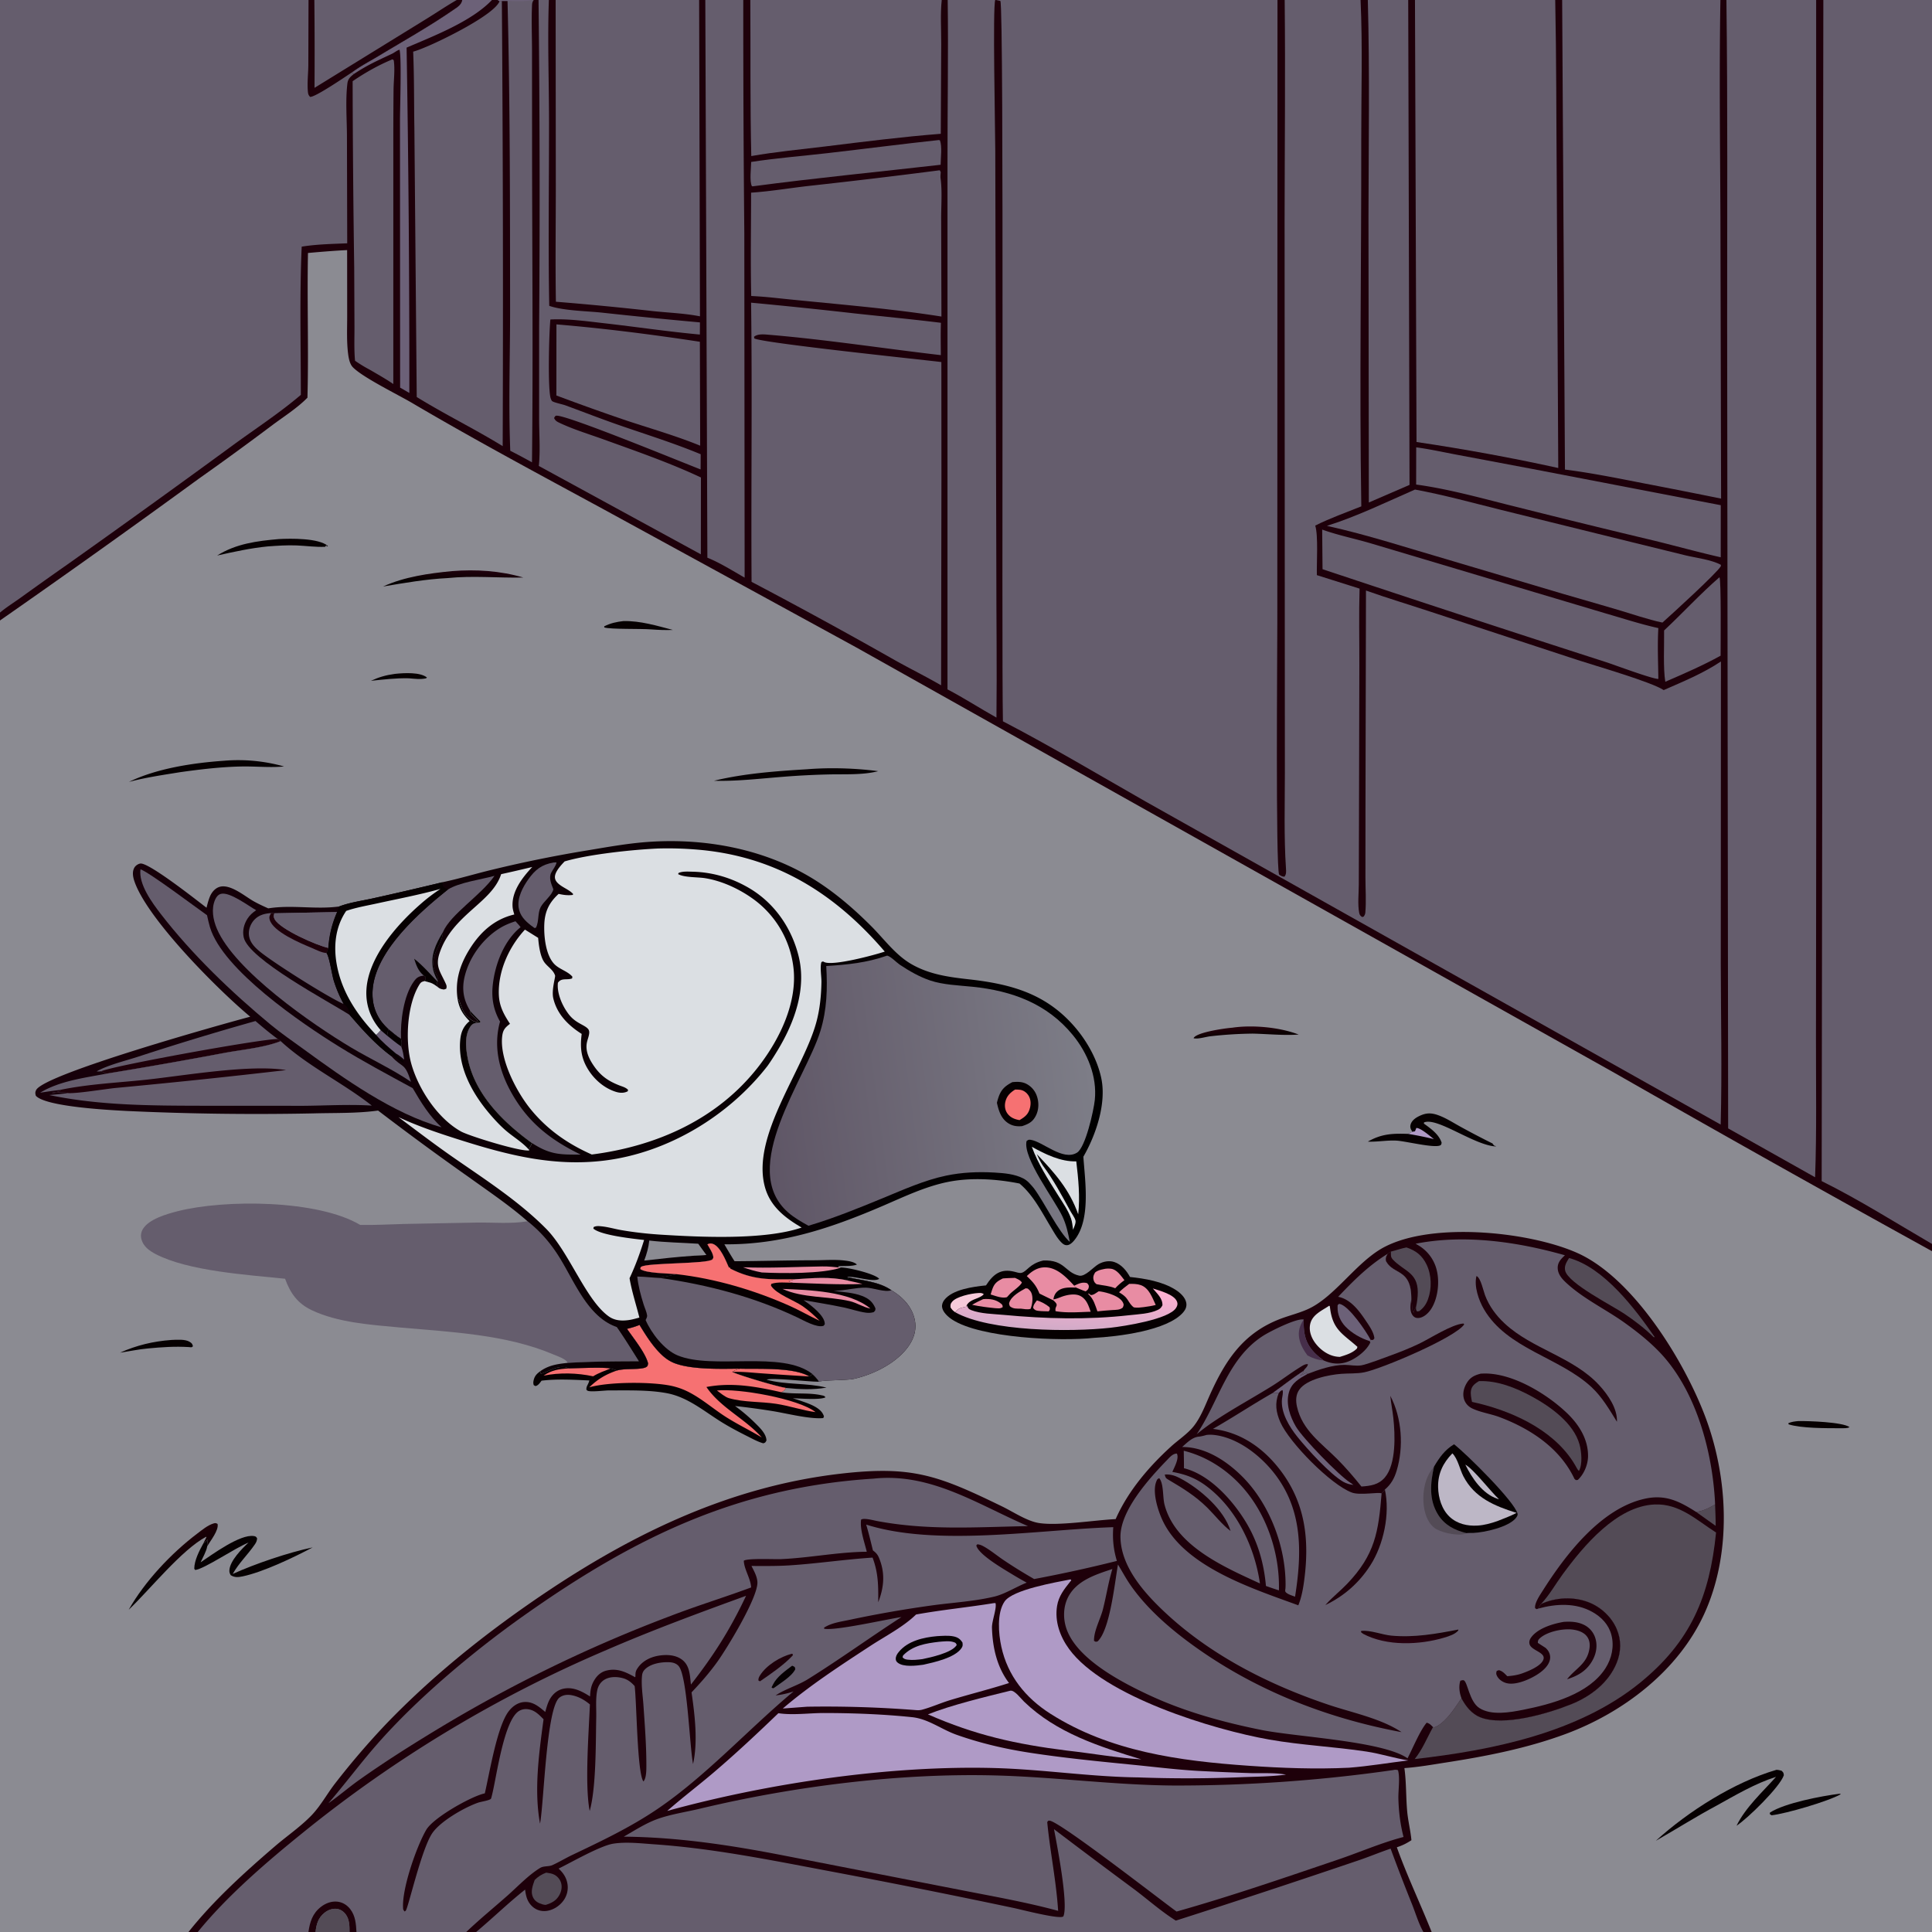<svg version="1.1" xmlns="http://www.w3.org/2000/svg" style="display: block;" viewBox="0 0 2048 2048" width="1024" height="1024">
<defs>
	<linearGradient id="Gradient1" gradientUnits="userSpaceOnUse" x1="1319.07" y1="1096.65" x2="1318.65" y2="1089.61">
		<stop class="stop0" offset="0" stop-opacity="1" stop-color="rgb(12,0,2)"/>
		<stop class="stop1" offset="1" stop-opacity="1" stop-color="rgb(35,0,10)"/>
	</linearGradient>
	<linearGradient id="Gradient2" gradientUnits="userSpaceOnUse" x1="482.273" y1="617.286" x2="482.809" y2="604.791">
		<stop class="stop0" offset="0" stop-opacity="1" stop-color="rgb(6,0,0)"/>
		<stop class="stop1" offset="1" stop-opacity="1" stop-color="rgb(30,0,12)"/>
	</linearGradient>
	<linearGradient id="Gradient3" gradientUnits="userSpaceOnUse" x1="196.992" y1="1661.4" x2="184.554" y2="1637.74">
		<stop class="stop0" offset="0" stop-opacity="1" stop-color="rgb(6,0,2)"/>
		<stop class="stop1" offset="1" stop-opacity="1" stop-color="rgb(28,0,7)"/>
	</linearGradient>
	<linearGradient id="Gradient4" gradientUnits="userSpaceOnUse" x1="1130.62" y1="1408.77" x2="1133.19" y2="1364.4">
		<stop class="stop0" offset="0" stop-opacity="1" stop-color="rgb(211,171,200)"/>
		<stop class="stop1" offset="1" stop-opacity="1" stop-color="rgb(255,177,210)"/>
	</linearGradient>
	<linearGradient id="Gradient5" gradientUnits="userSpaceOnUse" x1="1149.88" y1="1273.74" x2="59.838" y2="1053.75">
		<stop class="stop0" offset="0" stop-opacity="1" stop-color="rgb(0,0,0)"/>
		<stop class="stop1" offset="1" stop-opacity="1" stop-color="rgb(24,0,10)"/>
	</linearGradient>
	<linearGradient id="Gradient6" gradientUnits="userSpaceOnUse" x1="810.089" y1="1192.05" x2="1157.78" y2="1145.39">
		<stop class="stop0" offset="0" stop-opacity="1" stop-color="rgb(95,86,102)"/>
		<stop class="stop1" offset="1" stop-opacity="1" stop-color="rgb(125,125,135)"/>
	</linearGradient>
	<linearGradient id="Gradient7" gradientUnits="userSpaceOnUse" x1="1492.56" y1="1729.39" x2="1492.19" y2="1739.55">
		<stop class="stop0" offset="0" stop-opacity="1" stop-color="rgb(24,0,7)"/>
		<stop class="stop1" offset="1" stop-opacity="1" stop-color="rgb(39,0,15)"/>
	</linearGradient>
</defs>
<path transform="translate(0,0)" fill="rgb(139,139,146)" d="M 0 0 L 327.052 0 L 333.224 0 L 484.142 0 L 489.956 0 L 521.499 0 L 527.631 0 L 564.315 0 L 565.803 0 L 570.872 0 L 581.818 0 L 589.002 0 L 741.115 0 L 747.653 0 L 787.903 0 L 795.37 0 L 998.278 0 L 1004.6 0 L 1054.99 0 L 1055.67 0 L 1354.18 0 L 1361.82 0 L 1442.25 0 L 1449.95 0 L 1492.77 0 L 1499.93 0 L 1648.6 0 L 1655.95 0 L 1823.71 0 L 1830.08 0 L 1925.19 0 L 1932.82 0 L 2048 0 L 2048 1318.64 L 2048 1326.31 L 2048 2048 L 1517.61 2048 L 1508.87 2048 L 504.732 2048 L 494.236 2048 L 377.864 2048 L 370.522 2048 L 334.498 2048 L 326.978 2048 L 209.636 2048 L 199.81 2048 L 0 2048 L 0 657.73 L 0 649.379 L 0 0 z"/>
<path transform="translate(0,0)" fill="rgb(6,0,1)" d="M 418.596 714.352 L 419.505 714.252 C 428.406 713.347 445.446 712.333 452.589 718.19 L 451.599 719.065 C 445.543 720.377 439.446 719.53 433.336 719.02 C 419.908 718.687 406.518 720.32 393.182 721.676 C 401.661 717.769 409.337 715.562 418.596 714.352 z"/>
<path transform="translate(0,0)" fill="rgb(6,0,1)" d="M 1906.45 1506.38 C 1917.09 1506.24 1953.12 1507.38 1960.61 1512.81 C 1958.11 1514.38 1953.94 1513.9 1950.93 1513.99 C 1936.16 1513.96 1909.52 1514.16 1895.98 1509.85 L 1895.75 1508.61 C 1899.35 1507.08 1902.57 1506.74 1906.45 1506.38 z"/>
<path transform="translate(0,0)" fill="rgb(6,0,1)" d="M 660.982 658.356 C 679.059 658.025 695.978 663.291 713.305 667.761 C 705.536 668.063 697.998 667.757 690.246 667.189 C 679.59 666.297 647.023 667.237 640.559 665.13 L 640.531 663.904 C 647.254 660.556 653.608 659.166 660.982 658.356 z"/>
<path transform="translate(0,0)" fill="rgb(6,0,1)" d="M 181.585 1420.42 C 187.161 1420.18 196.428 1419.38 201.227 1422.5 C 203.535 1423.99 203.853 1424.62 204.545 1427.09 C 202.857 1428.7 202.679 1428.12 200.387 1427.97 C 185.544 1427.05 171.521 1428.02 156.756 1429.42 C 146.881 1430.3 137.007 1432.44 127.183 1433.88 C 145.036 1426.01 162.12 1421.87 181.585 1420.42 z"/>
<path transform="translate(0,0)" fill="rgb(6,0,1)" d="M 1949.95 1901.45 C 1950.45 1901.45 1950.91 1901.74 1951.37 1901.92 C 1937.88 1909.58 1893.35 1922.52 1877.96 1924.28 L 1876.01 1922.98 L 1876.25 1921.39 C 1892.09 1911.17 1931.45 1903.74 1949.95 1901.45 z"/>
<path transform="translate(0,0)" fill="url(#Gradient1)" d="M 1306.3 1089.4 C 1327.57 1086.25 1356.55 1088.86 1376.64 1096.67 C 1360.76 1097.81 1343.85 1096.02 1327.88 1095.67 A 440.361 440.361 0 0 0 1282.96 1098.5 C 1277.99 1099.06 1269.73 1101.8 1265.21 1100.55 C 1265.38 1100.28 1265.51 1099.98 1265.71 1099.74 C 1270.55 1093.95 1298.52 1090 1306.3 1089.4 z"/>
<path transform="translate(0,0)" fill="rgb(6,0,1)" d="M 295.643 571.427 C 308.112 570.77 337.841 570.241 347.679 578.785 L 346.12 579.485 L 346.372 578.193 L 345.878 578.035 L 344.606 579.631 C 334.685 580.079 324.433 578.591 314.495 578.181 C 304.219 577.757 294.003 578.493 283.761 579.228 C 265.669 581.002 247.908 584.944 230.19 588.869 C 250.323 576.266 272.447 573.453 295.643 571.427 z"/>
<path transform="translate(0,0)" fill="url(#Gradient2)" d="M 479.063 605.413 C 504.418 603.393 530.256 604.985 554.695 612.201 C 527.704 612.77 501.269 610.047 474.243 612.804 C 451.377 613.975 428.593 617.912 406.048 621.735 C 428.604 611.42 454.532 607.779 479.063 605.413 z"/>
<path transform="translate(0,0)" fill="rgb(6,0,1)" d="M 237.543 806.416 A 179.31 179.31 0 0 1 301.099 812.484 C 286.456 813.911 271.151 812.242 256.378 812.506 C 234.508 812.896 212.882 815.48 191.24 818.496 C 172.965 821.462 154.634 824.091 136.719 828.845 C 166.34 814.429 204.969 808.686 237.543 806.416 z"/>
<path transform="translate(0,0)" fill="rgb(6,0,1)" d="M 855.64 815.429 C 879.852 813.485 906.861 814.288 930.947 817.472 C 914.407 821.755 895.09 820.508 878.026 820.944 A 848.706 848.706 0 0 0 830.429 823.409 C 806.15 825.297 781.198 828.317 756.855 827.631 C 788.918 819.863 822.785 817.415 855.64 815.429 z"/>
<path transform="translate(0,0)" fill="url(#Gradient3)" d="M 136.408 1706.44 C 153.534 1676.17 181.683 1646.38 209.189 1625.59 C 214.106 1621.87 220.188 1616.81 226.139 1615 C 228.361 1614.33 228.702 1614.39 230.635 1615.42 C 232.126 1622.24 222.917 1633.36 219.657 1639.2 C 219.568 1636.66 219.96 1634.46 220.363 1631.97 C 218.787 1633.53 217.137 1634.91 215.429 1636.31 L 218.795 1629.49 L 218.503 1629.01 C 192.275 1643.05 158.728 1685.23 136.408 1706.44 z"/>
<path transform="translate(0,0)" fill="rgb(6,0,1)" d="M 784.475 1450.85 C 803.997 1451.45 841.044 1449.14 857.908 1459.09 L 861.359 1456.63 C 864.073 1459.2 866.279 1461.48 868.263 1464.66 L 867.11 1464.68 C 857.766 1464.75 817.876 1460.13 812.628 1462.51 C 832.999 1468.2 855.493 1465.74 876.124 1470.92 C 861.486 1473.44 847.869 1472.76 833.154 1471.28 C 823.998 1469.98 784.221 1458.13 776.13 1454.36 C 778.477 1452.44 781.628 1451.77 784.475 1450.85 z"/>
<path transform="translate(0,0)" fill="rgb(246,113,114)" d="M 784.475 1450.85 C 803.997 1451.45 841.044 1449.14 857.908 1459.09 A 3717.51 3717.51 0 0 1 806.549 1455.74 C 796.489 1455.05 786.212 1453.79 776.13 1454.36 C 778.477 1452.44 781.628 1451.77 784.475 1450.85 z"/>
<path transform="translate(0,0)" fill="rgb(6,0,1)" d="M 1883.09 1876.09 C 1885.15 1876.14 1886.56 1876.5 1888.53 1877.04 C 1890.55 1879.01 1890.59 1879.01 1890.95 1881.81 C 1886.84 1894.28 1852.19 1928.05 1840.8 1935.35 C 1850.27 1915.99 1868.39 1899.5 1882.69 1883.54 C 1860.56 1890.53 1839.69 1902.93 1819.51 1914.11 C 1797.72 1925.74 1776.71 1939.09 1755.23 1951.32 C 1789.64 1920.04 1838.38 1889.15 1883.09 1876.09 z"/>
<path transform="translate(0,0)" fill="rgb(6,0,1)" d="M 212.675 1656.11 C 224.634 1648.13 254.448 1626.01 269.08 1628.28 C 271.239 1628.62 271.382 1628.98 272.549 1630.65 C 272.402 1633.2 271.644 1634.95 270.227 1637.02 C 262.687 1648.05 253.425 1656.53 246.691 1668.46 C 270.457 1657.66 306.113 1645.57 331.406 1640.32 C 311.279 1651.02 279.092 1666.39 257.264 1671.01 C 252.617 1671.99 248.746 1672.41 244.598 1669.77 C 243.495 1667.69 242.996 1666.87 243.163 1664.43 C 243.848 1654.4 256.407 1641.71 263.468 1635.18 C 248.952 1641 216.864 1663.05 206.937 1664.26 L 205.922 1662.96 C 205.962 1654.12 211.217 1643.96 215.429 1636.31 C 217.137 1634.91 218.787 1633.53 220.363 1631.97 C 219.96 1634.46 219.568 1636.66 219.657 1639.2 C 218.773 1644.54 214.93 1651.07 212.675 1656.11 z"/>
<path transform="translate(0,0)" fill="rgb(6,0,1)" d="M 1497.14 1199.71 C 1496.82 1199.15 1496.48 1198.6 1496.17 1198.04 C 1495.14 1196.2 1494.69 1194.67 1495.18 1192.53 C 1496.22 1188.04 1500.27 1185.13 1504.16 1183.21 C 1511.49 1179.59 1516.95 1179.43 1524.58 1182.16 C 1532.88 1185.14 1540.84 1190.37 1548.59 1194.6 A 913.158 913.158 0 0 0 1582.98 1212.55 L 1582.07 1212.2 C 1583.08 1213.36 1583.7 1214.63 1585.22 1215.02 L 1584.4 1213.5 L 1585.5 1215.08 L 1586.03 1215.31 C 1562.88 1214.33 1523.58 1183.89 1509.51 1189.84 L 1509.38 1191.07 C 1516.62 1196.26 1525.48 1202.53 1528.21 1211.4 C 1527.83 1212.71 1528 1213.51 1526.65 1214.16 C 1520.22 1217.29 1489.81 1209.59 1480.22 1209.1 C 1470.09 1208.58 1460.03 1210.61 1449.96 1210.16 C 1464.64 1201.79 1476.26 1201.42 1492.65 1201.96 L 1497.14 1199.71 z"/>
<path transform="translate(0,0)" fill="rgb(175,154,198)" d="M 1497.14 1199.71 L 1499.94 1199.24 L 1501.36 1195.71 C 1506.01 1195.49 1516.18 1204.64 1519.99 1207.5 A 374.099 374.099 0 0 0 1492.65 1201.96 L 1497.14 1199.71 z"/>
<path transform="translate(0,0)" fill="rgb(6,0,1)" d="M 664.69 1408.61 C 669.318 1407.57 673.538 1406.26 677.935 1404.48 C 684.486 1415.32 691.56 1426.57 700.681 1435.45 C 705.068 1439.73 709.977 1443.21 715.76 1445.31 C 734.282 1452.04 764.559 1451.05 784.475 1450.85 C 781.628 1451.77 778.477 1452.44 776.13 1454.36 C 784.221 1458.13 823.998 1469.98 833.154 1471.28 C 831.272 1474.07 831.129 1474.54 828.046 1475.78 C 842.055 1478.22 856.977 1475.95 870.788 1479.04 C 872.81 1479.49 873.918 1479.46 875.022 1481.22 C 869.487 1484.24 847.764 1482.36 840.456 1482.22 A 307.505 307.505 0 0 1 854.467 1486.92 C 860.935 1489.33 870.013 1493.12 872.839 1499.89 C 873.682 1501.91 873.565 1500.99 872.686 1503.22 C 858.503 1504.56 833.98 1498.24 819.005 1495.82 A 792.704 792.704 0 0 0 779.171 1490.43 A 181.714 181.714 0 0 1 800.297 1508.32 C 805.119 1513.08 812.442 1519.9 812.46 1527.06 C 811.234 1529.11 811.372 1529.27 809.124 1529.97 C 803.151 1528.28 797.612 1525.17 792.073 1522.39 C 782.105 1517.38 772.28 1512.2 762.861 1506.21 C 745.104 1494.92 728.354 1480.95 707.187 1476.9 C 687.852 1473.2 665.603 1473.95 645.882 1473.89 C 640.896 1473.88 627.1 1475.73 623.132 1474.34 C 622.546 1474.13 622.13 1473.6 621.629 1473.24 C 621.474 1470.97 622.001 1469.77 622.983 1467.79 C 623.8 1466.15 624.253 1465.16 624.717 1463.34 C 607.809 1462.63 590.933 1461.54 574.086 1463.57 C 572.546 1465.55 571.062 1467.95 568.692 1468.97 C 567.288 1469.57 566.928 1468.9 565.743 1468.24 C 565.36 1466.83 565.213 1465.7 565.464 1464.25 C 566.44 1458.6 568.963 1456.23 573.489 1453.01 L 572.856 1455.61 L 573.52 1456.25 C 578.567 1454.61 583.26 1452.08 588.28 1450.47 C 593.058 1448.93 598.393 1448.32 602.886 1450.57 C 610.525 1450.36 641.774 1449.09 647.183 1450.68 C 649.513 1451.3 651.657 1451.8 653.831 1452.88 C 662.573 1450.08 680.324 1452.53 685.452 1448.88 C 686.819 1447.9 686.664 1446.81 687.021 1445.29 C 684.193 1434 671.337 1418.47 664.69 1408.61 z"/>
<path transform="translate(0,0)" fill="rgb(246,113,114)" d="M 602.886 1450.57 C 610.525 1450.36 641.774 1449.09 647.183 1450.68 C 640.911 1453.14 634.507 1455.38 628.75 1458.93 C 611.801 1455.31 593.18 1454.81 576.194 1458.25 C 585.01 1452.24 592.533 1451.19 602.886 1450.57 z"/>
<path transform="translate(0,0)" fill="rgb(246,113,114)" d="M 759.975 1474 C 782.037 1471.49 846.366 1482.54 864.5 1496.9 C 850.391 1495.04 836.634 1490.17 822.489 1488.06 C 806.349 1485.64 788.473 1486.59 772.829 1482.14 C 768.458 1480.9 763.682 1476.64 759.975 1474 z"/>
<path transform="translate(0,0)" fill="rgb(246,113,114)" d="M 664.69 1408.61 C 669.318 1407.57 673.538 1406.26 677.935 1404.48 C 684.486 1415.32 691.56 1426.57 700.681 1435.45 C 705.068 1439.73 709.977 1443.21 715.76 1445.31 C 734.282 1452.04 764.559 1451.05 784.475 1450.85 C 781.628 1451.77 778.477 1452.44 776.13 1454.36 C 784.221 1458.13 823.998 1469.98 833.154 1471.28 C 831.272 1474.07 831.129 1474.54 828.046 1475.78 C 801.485 1469.77 776.014 1465.14 748.837 1470.27 C 763.636 1492.19 790.038 1503.97 807.541 1523.8 C 794.552 1515.89 780.624 1509.34 767.902 1501 C 756.016 1493.22 745.071 1483.8 732.584 1476.97 A 75.868 75.868 0 0 0 712.211 1469.17 C 691.277 1464.54 645.145 1464.65 624.648 1470.65 C 633.563 1461.93 642.114 1456.91 653.831 1452.88 C 662.573 1450.08 680.324 1452.53 685.452 1448.88 C 686.819 1447.9 686.664 1446.81 687.021 1445.29 C 684.193 1434 671.337 1418.47 664.69 1408.61 z"/>
<path transform="translate(0,0)" fill="rgb(6,0,1)" d="M 1105.89 1336.2 C 1128.84 1335.22 1128.83 1348.91 1143.92 1352.22 C 1150.38 1353.63 1158.97 1343.15 1164.49 1340.02 C 1169.41 1337.22 1175.62 1336 1181.1 1337.77 C 1188.65 1340.22 1194.19 1346.96 1197.85 1353.64 C 1213.87 1355.37 1232.14 1358.4 1246.02 1367.15 C 1250.88 1370.21 1256.52 1375.19 1257.52 1381.18 C 1258.15 1384.91 1256.77 1388.16 1254.39 1390.97 C 1237.66 1410.7 1184.29 1416.9 1159.75 1418.18 C 1123.38 1422.12 1039.48 1418.32 1009.59 1398.98 C 1005.18 1396.13 999.262 1391.03 998.619 1385.41 C 998.318 1382.79 999.394 1380.12 1000.96 1378.07 C 1009.62 1366.75 1031.99 1363.91 1045.19 1362.57 C 1052.85 1350.73 1060.78 1344.44 1075.23 1348.07 C 1077.35 1348.61 1080.68 1349.79 1082.87 1349.25 C 1088.74 1347.81 1091.19 1339.57 1105.89 1336.2 z"/>
<path transform="translate(0,0)" fill="rgb(232,140,163)" d="M 1138.67 1362.88 C 1143.37 1360.79 1147.16 1358.67 1152.37 1360.19 C 1153.67 1361.66 1154.54 1362.46 1154.13 1364.65 C 1153.71 1366.91 1152.54 1367.66 1150.85 1368.88 C 1147.36 1367.82 1144.19 1366.26 1140.81 1364.93 L 1138.67 1362.88 z"/>
<path transform="translate(0,0)" fill="rgb(232,140,163)" d="M 1099.18 1378.46 C 1103.78 1379.86 1109.02 1382.62 1112.62 1385.78 C 1113.1 1388.17 1113.03 1388.02 1111.73 1390.09 C 1108.11 1389.96 1104.31 1390.01 1100.72 1389.56 C 1097.93 1389.21 1097.02 1388.79 1095.24 1386.64 C 1095.18 1383.28 1097.31 1381.06 1099.18 1378.46 z"/>
<path transform="translate(0,0)" fill="rgb(232,140,163)" d="M 1042.2 1377.14 C 1048.92 1376.57 1055.64 1377.35 1061.03 1381.85 C 1062.77 1383.3 1062.77 1383.53 1062.88 1385.66 C 1059.94 1387.47 1058.15 1386.86 1054.76 1386.71 C 1046.49 1385.86 1038.6 1384.91 1030.47 1383.16 C 1034.27 1380.86 1038.18 1379.01 1042.2 1377.14 z"/>
<path transform="translate(0,0)" fill="rgb(247,202,218)" d="M 1012.53 1391.02 C 1010.27 1389.42 1009.12 1388.35 1007.61 1385.94 C 1007.49 1383.05 1007.35 1382.33 1009.25 1379.95 C 1013.77 1374.32 1029.71 1371.06 1036.84 1370.68 C 1039.12 1370.56 1041.08 1370.37 1042.84 1371.94 C 1038.51 1376.8 1030.12 1376.67 1025.86 1382.01 C 1025.49 1382.48 1025.14 1382.98 1024.78 1383.46 L 1024.11 1385.13 C 1018.41 1386.62 1016.39 1386.26 1012.53 1391.02 z"/>
<path transform="translate(0,0)" fill="rgb(232,140,163)" d="M 1087.21 1365.63 L 1089.47 1365.93 C 1091.07 1367.26 1092.5 1368.6 1093.33 1370.57 C 1095.32 1375.34 1094.4 1382.77 1092.45 1387.42 C 1089.25 1388.44 1085.57 1387.6 1082.24 1387.24 C 1077.82 1387.16 1074.08 1387.65 1070.49 1384.65 C 1069.95 1383.03 1069.36 1382.38 1069.94 1380.66 C 1072.25 1373.78 1081.21 1369.01 1087.21 1365.63 z"/>
<path transform="translate(0,0)" fill="rgb(232,140,163)" d="M 1063.02 1355.22 C 1067.31 1354.81 1071.67 1354.77 1075.98 1354.61 C 1078.69 1355.93 1081.52 1356.9 1083.22 1359.52 C 1081.74 1363.15 1073.74 1368.36 1070.49 1371.7 L 1067.42 1375.06 C 1062.05 1376.56 1055.34 1373.71 1050.13 1372.21 A 151.476 151.476 0 0 1 1051.56 1367.61 C 1053.89 1360.62 1056.45 1358.49 1063.02 1355.22 z"/>
<path transform="translate(0,0)" fill="rgb(232,140,163)" d="M 1169.99 1345.3 C 1172.37 1344.67 1175.15 1344.63 1177.59 1344.9 C 1183.96 1345.62 1188.29 1352.44 1191.94 1357.04 C 1188.39 1359.65 1185.15 1362.35 1182.19 1365.61 C 1175.55 1362.85 1169.25 1362.76 1162.36 1361.29 C 1160.93 1360.13 1160.1 1359.38 1159.48 1357.55 C 1158.35 1354.16 1159.08 1351.86 1160.82 1348.92 C 1163.71 1346.56 1166.39 1346.07 1169.99 1345.3 z"/>
<path transform="translate(0,0)" fill="rgb(232,140,163)" d="M 1164.6 1368.86 C 1165.46 1368.9 1165.7 1368.89 1166.65 1369.04 C 1173.75 1370.14 1186.92 1373.87 1190.35 1380.7 C 1191.59 1383.16 1191.15 1383.68 1190.2 1386.05 C 1187.13 1388.74 1182.95 1388.44 1179.07 1388.72 C 1173.82 1388.96 1168.54 1389.6 1163.3 1390.08 C 1161.02 1383.68 1159.34 1377.31 1154.32 1372.45 C 1154.07 1372.21 1153.81 1371.97 1153.56 1371.73 L 1154.01 1371.08 L 1156.19 1372.75 C 1158.97 1373.13 1162.17 1370.36 1164.6 1368.86 z"/>
<path transform="translate(0,0)" fill="rgb(232,140,163)" d="M 1196.94 1360.99 C 1200.96 1360.84 1205.45 1360.92 1209.27 1362.27 C 1218.13 1365.41 1221.45 1375.56 1225.12 1383.32 C 1220.89 1384.45 1216.58 1385 1212.25 1385.62 C 1208.72 1386.02 1205.43 1386.53 1201.92 1385.88 C 1198.88 1383.72 1197.27 1380.81 1195.28 1377.72 C 1193.13 1374.39 1190.8 1372.76 1187.51 1370.65 L 1186.24 1369.85 C 1189.63 1366.55 1193.14 1363.78 1196.94 1360.99 z"/>
<path transform="translate(0,0)" fill="rgb(232,140,163)" d="M 1088.46 1352.73 C 1094.06 1347.23 1100.36 1343.17 1108.51 1343.46 C 1121 1343.89 1130.73 1354.39 1138.67 1362.88 L 1140.81 1364.93 C 1133.97 1364.72 1125.67 1364.15 1120.39 1369.36 C 1118.17 1371.56 1117.1 1374.39 1116.64 1377.44 L 1118.49 1377.01 C 1120.62 1376.51 1122.51 1375.75 1124.54 1374.95 C 1130.17 1372.73 1139.05 1370.8 1144.85 1373.6 C 1151.65 1376.9 1153.87 1383.84 1156.15 1390.5 C 1143.85 1390.88 1131.12 1392 1118.94 1389.9 C 1117.85 1383.67 1123.58 1384.56 1116.58 1378.4 A 1042.02 1042.02 0 0 1 1101.87 1371.23 C 1098.53 1362.87 1094.92 1358.85 1088.46 1352.73 z"/>
<path transform="translate(0,0)" fill="url(#Gradient4)" d="M 1222.01 1365.81 C 1229.08 1368.16 1244.99 1372.07 1247.79 1380.04 C 1248.63 1382.4 1248.01 1384.26 1246.77 1386.31 C 1239.34 1398.62 1191.04 1405.92 1177.25 1407.46 C 1135.11 1412.18 1049.06 1411.58 1012.53 1391.02 C 1016.39 1386.26 1018.41 1386.62 1024.11 1385.13 L 1024.78 1383.46 C 1026.09 1386.41 1026.42 1387.57 1029.5 1388.77 C 1039.62 1392.71 1052.89 1392.81 1063.63 1393.81 C 1108.85 1398.03 1152.09 1399.21 1197.28 1394.16 C 1206.77 1393.1 1218.7 1392.7 1227.39 1388.52 C 1230.05 1387.24 1230.85 1386.17 1232.24 1383.63 C 1232.46 1376.25 1226.45 1371.14 1222.01 1365.81 z"/>
<path transform="translate(0,0)" fill="rgb(101,93,109)" d="M 302.205 1355.53 C 262.085 1351.36 199.465 1347.43 164.905 1329.33 C 158.292 1325.87 152.055 1321.37 149.97 1313.84 C 148.913 1310.02 149.416 1306.23 151.459 1302.84 C 157.854 1292.23 176.918 1286.85 188.215 1283.96 C 238.207 1271.18 337.022 1271.7 381.881 1298.51 C 397.271 1298.8 412.846 1297.81 428.244 1297.45 L 504.483 1295.99 C 522.12 1295.62 541.846 1297.63 559.205 1294.58 C 571.425 1304.32 581.039 1314.94 589.773 1327.92 C 607.687 1354.55 621.294 1395.58 653.766 1406.74 C 662.016 1418.53 669.561 1430.83 677.242 1443 C 652.191 1443.05 626.692 1443.2 601.692 1444.72 C 601.683 1444.65 601.694 1444.57 601.665 1444.5 C 599.919 1440.54 591.03 1437.64 587.075 1435.95 C 535.969 1414.19 477.515 1412.09 422.718 1407.08 C 392.734 1404.33 358.043 1401.92 330.591 1388.92 C 315.499 1381.76 307.746 1370.94 302.205 1355.53 z"/>
<path transform="translate(0,0)" fill="url(#Gradient5)" d="M 468.741 935.267 C 486.82 931.486 504.462 926.051 522.418 921.766 A 1345.49 1345.49 0 0 1 623.783 901.261 C 644.58 897.799 665.422 894.036 686.472 892.513 C 748.878 887.999 814.072 900.442 866.993 934.822 C 887.592 948.204 906.25 964.469 923.587 981.819 C 937.291 995.534 949.269 1012.38 966.348 1022.14 C 985.36 1033 1005.73 1035.73 1027.12 1038.13 C 1071.32 1043.08 1108.23 1053.07 1138.56 1087.75 C 1152.05 1103.17 1163.29 1123.08 1167.47 1143.27 C 1172.99 1169.97 1161.64 1203.27 1148.41 1226.18 C 1150.18 1252.22 1156.55 1293.06 1138.77 1314.78 C 1137.12 1316.79 1134.49 1319.41 1131.84 1319.84 C 1129.26 1320.27 1127.46 1319.22 1125.64 1317.53 C 1120.99 1313.18 1117.39 1306.48 1114.11 1301.07 C 1104.47 1285.18 1095.25 1266.61 1080.73 1254.6 C 1056.61 1249.75 1029.55 1248.01 1005.28 1252.81 C 981.22 1257.56 958.235 1268.66 935.803 1278.29 C 880.983 1301.83 828.363 1319.57 767.856 1319.02 C 771.366 1325.06 774.887 1331.08 778.67 1336.96 C 806.733 1336.81 834.765 1335.98 862.841 1335.93 C 873.533 1335.92 885.173 1334.92 895.737 1336.27 C 899.82 1336.79 905.417 1337.59 908.378 1340.48 C 902.314 1342.69 894.797 1341.61 888.346 1342.34 L 889.448 1343.66 L 891.199 1343.61 C 899.28 1343.47 925.398 1349.89 931.28 1354.89 C 931.538 1355.11 931.749 1355.38 931.983 1355.62 C 925.728 1359.75 906.107 1352.33 897.989 1353.7 L 899.236 1354.07 C 914.074 1357.35 932.17 1358.69 944.847 1367.68 C 956.059 1374.31 965.582 1383.81 969.125 1396.69 C 971.749 1406.24 970.161 1415.44 965.109 1423.89 C 953.278 1443.67 926.909 1456.77 905.148 1461.66 C 897.781 1463.32 871.773 1462.89 868.263 1464.66 C 866.279 1461.48 864.073 1459.2 861.359 1456.63 L 857.908 1459.09 C 841.044 1449.14 803.997 1451.45 784.475 1450.85 C 764.559 1451.05 734.282 1452.04 715.76 1445.31 C 709.977 1443.21 705.068 1439.73 700.681 1435.45 C 691.56 1426.57 684.486 1415.32 677.935 1404.48 C 673.538 1406.26 669.318 1407.57 664.69 1408.61 C 671.337 1418.47 684.193 1434 687.021 1445.29 C 686.664 1446.81 686.819 1447.9 685.452 1448.88 C 680.324 1452.53 662.573 1450.08 653.831 1452.88 C 651.657 1451.8 649.513 1451.3 647.183 1450.68 C 641.774 1449.09 610.525 1450.36 602.886 1450.57 C 598.393 1448.32 593.058 1448.93 588.28 1450.47 C 583.26 1452.08 578.567 1454.61 573.52 1456.25 L 572.856 1455.61 L 573.489 1453.01 C 582.296 1447.05 591.409 1445.82 601.692 1444.72 C 626.692 1443.2 652.191 1443.05 677.242 1443 C 669.561 1430.83 662.016 1418.53 653.766 1406.74 C 621.294 1395.58 607.687 1354.55 589.773 1327.92 C 581.039 1314.94 571.425 1304.32 559.205 1294.58 C 540.008 1277.77 518.328 1263.16 497.612 1248.29 A 3119.09 3119.09 0 0 1 400.773 1177.24 C 378.491 1180.34 354.989 1179.62 332.507 1180.23 A 2954.55 2954.55 0 0 1 134.413 1177.67 C 116.378 1176.72 48.543 1173.28 37.978 1161.54 C 37.349 1159.14 37.117 1157.95 38.294 1155.53 C 46.62 1138.44 236.869 1085.27 265.264 1077.75 C 230.7 1048.94 157.022 974.986 142.775 935.035 C 141.044 930.179 139.773 924.506 142.429 919.749 C 143.633 917.591 146.281 915.838 148.652 915.406 C 157.385 913.814 208.918 954.6 218.939 962.244 C 219.864 958.352 220.926 954.378 222.404 950.655 C 224.089 946.413 227.267 942.314 231.581 940.532 C 242.895 935.858 258.899 949.586 268.14 954.933 C 273.364 957.956 278.85 960.445 284.352 962.915 C 309.379 958.875 334.521 964.367 359.539 960.898 C 370.671 956.575 384.303 954.778 396.049 952.124 A 3901.91 3901.91 0 0 0 468.741 935.267 z"/>
<path transform="translate(0,0)" fill="rgb(232,140,163)" d="M 871.605 1342.47 C 878.212 1342.36 884.724 1343.09 891.289 1343.75 C 872 1350.47 828.363 1349.9 807.614 1348.87 C 800.616 1347.6 794.301 1345.73 787.609 1343.35 C 815.384 1344.46 843.794 1342.89 871.605 1342.47 z"/>
<path transform="translate(0,0)" fill="rgb(139,139,146)" d="M 688.262 1315.03 C 705.378 1317.05 722.95 1317.29 740.17 1318.42 C 742.962 1322.44 745.915 1326.35 748.79 1330.31 C 744.496 1330.87 740.077 1330.9 735.751 1331.11 C 718.059 1332.29 700.5 1334.24 682.889 1336.26 C 685.507 1329.37 687.481 1322.37 688.262 1315.03 z"/>
<path transform="translate(0,0)" fill="rgb(219,223,227)" d="M 1093.78 1215.63 C 1107.76 1223.43 1124.48 1231.64 1140.9 1231.08 C 1143.11 1249.8 1145.01 1268.41 1142.95 1287.24 C 1133.63 1260.83 1118.07 1243.42 1099.08 1223.45 C 1100.93 1227.73 1102.89 1231.59 1105.43 1235.5 C 1116.99 1250.98 1125.3 1266.74 1134.5 1283.56 C 1136.11 1286.51 1139.21 1290.54 1140.05 1293.76 C 1140.73 1296.4 1138.48 1301.16 1137.49 1303.6 C 1136.96 1299.74 1136.61 1295.4 1135.33 1291.71 C 1132.28 1282.86 1126.27 1274.48 1121.34 1266.6 C 1111.13 1250.27 1100.36 1233.84 1093.78 1215.63 z"/>
<path transform="translate(0,0)" fill="rgb(101,93,109)" d="M 586.776 914.308 L 589.902 914.154 C 589.533 917.781 585.888 921.836 584.256 925.192 C 581.493 930.871 584.526 937.278 586.565 942.677 C 585.393 948.923 576.232 955.529 573.113 961.618 C 569.801 968.082 571.486 976.585 568.193 983.362 L 566.604 983.757 L 562.619 980.818 C 556.324 975.866 551.128 970.496 549.815 962.334 C 548.126 951.827 554.129 940.447 560.067 932.083 C 567.416 921.73 574.315 916.444 586.776 914.308 z"/>
<path transform="translate(0,0)" fill="rgb(101,93,109)" d="M 270.825 1082.34 C 278.589 1088.99 286.316 1095.48 294.608 1101.49 L 297.534 1103.64 C 280.513 1110.44 256.622 1112.71 238.348 1116.05 A 5205.55 5205.55 0 0 1 112.607 1138.16 L 107.309 1135.58 C 105.627 1135.84 104.136 1135.82 102.439 1135.72 C 114.138 1129.01 132.783 1124.57 145.989 1120.27 A 3100.08 3100.08 0 0 1 270.825 1082.34 z"/>
<path transform="translate(0,0)" fill="rgb(30,0,10)" d="M 294.608 1101.49 L 297.534 1103.64 C 280.513 1110.44 256.622 1112.71 238.348 1116.05 A 5205.55 5205.55 0 0 1 112.607 1138.16 L 107.309 1135.58 C 119.556 1129.75 281.56 1100.41 294.608 1101.49 z"/>
<path transform="translate(0,0)" fill="rgb(101,93,109)" d="M 290.811 968.125 L 357.291 966.827 C 351.835 979.378 348.93 991.191 347.99 1004.84 C 347.621 1006.93 347.101 1008.34 346.085 1010.2 C 349.292 1014.38 351.767 1033.19 353.966 1040 A 135.159 135.159 0 0 0 364.335 1064.32 C 347.496 1057.01 290.17 1020.73 275.688 1008.88 C 269.814 1004.07 264.376 998.559 263.82 990.536 C 263.456 985.286 265.605 979.575 269.046 975.639 C 273.922 970.06 280.283 968.386 287.398 967.888 L 290.811 968.125 z"/>
<path transform="translate(0,0)" fill="rgb(30,0,10)" d="M 287.398 967.888 L 290.811 968.125 C 290.057 970.755 289.84 972.033 291.227 974.529 C 297.249 985.357 336.164 1002.34 347.99 1004.84 C 347.621 1006.93 347.101 1008.34 346.085 1010.2 C 341.218 1010.14 334.182 1006.37 329.67 1004.5 C 318.693 999.93 289.298 987.669 285.86 974.846 C 284.98 971.568 285.949 970.649 287.398 967.888 z"/>
<path transform="translate(0,0)" fill="rgb(101,93,109)" d="M 290.811 968.125 L 357.291 966.827 C 351.835 979.378 348.93 991.191 347.99 1004.84 C 336.164 1002.34 297.249 985.357 291.227 974.529 C 289.84 972.033 290.057 970.755 290.811 968.125 z"/>
<path transform="translate(0,0)" fill="rgb(101,93,109)" d="M 435.621 1146.77 C 415.861 1133.31 392.962 1122.8 372.321 1110.49 C 330.968 1085.81 248.748 1028.93 229.939 984.586 C 225.871 974.996 223.722 963.538 228.052 953.645 C 229.302 950.788 231.234 948.216 234.452 947.474 C 243.632 945.355 263.109 960.103 271.552 964.873 C 267.95 967.297 264.832 969.959 262.456 973.647 C 258.602 979.628 256.791 986.603 258.347 993.638 C 263.486 1016.89 347.712 1061.17 370.672 1075.88 C 384.489 1091.91 397.76 1106.87 414.849 1119.58 C 426.745 1132.85 428.922 1125.38 435.621 1146.77 z"/>
<path transform="translate(0,0)" fill="rgb(101,93,109)" d="M 474.837 942.903 C 486.658 935.455 510.174 932.295 524.167 928.44 C 509.908 949.168 477.771 968.846 469.53 988.106 C 468.915 1002.43 452.958 1013.46 461.966 1031.87 C 463.505 1035.02 464.623 1037.1 464.484 1040.65 L 463.66 1040.57 L 463.095 1043.13 L 462.617 1041.07 C 462.722 1043.79 463.305 1043.89 464.477 1046.15 C 464.583 1046.35 464.605 1046.59 464.669 1046.81 C 461.815 1044.69 458.941 1042.46 455.461 1041.5 C 453.682 1041.02 451.916 1040.52 450.146 1040 C 451.101 1038.3 451.334 1037.52 451.192 1035.57 L 449.156 1034.11 C 443.894 1034.94 441.881 1035.98 438.744 1040.32 C 427.744 1055.51 424.278 1083.01 425.072 1101.26 C 420.34 1098.36 416.025 1094.43 411.693 1090.96 C 409.416 1088.77 407.114 1086.44 405.153 1083.96 C 396.547 1073.05 393.672 1060.06 395.28 1046.45 C 400.033 1006.19 444.918 966.785 474.837 942.903 z"/>
<path transform="translate(0,0)" fill="rgb(6,0,1)" d="M 469.53 988.106 C 468.915 1002.43 452.958 1013.46 461.966 1031.87 C 463.505 1035.02 464.623 1037.1 464.484 1040.65 L 463.66 1040.57 L 463.095 1043.13 L 462.617 1041.07 C 462.722 1043.79 463.305 1043.89 464.477 1046.15 C 464.583 1046.35 464.605 1046.59 464.669 1046.81 C 461.815 1044.69 458.941 1042.46 455.461 1041.5 C 453.682 1041.02 451.916 1040.52 450.146 1040 C 451.101 1038.3 451.334 1037.52 451.192 1035.57 L 449.156 1034.11 C 443.17 1029.16 441.354 1023.36 438.997 1016.26 C 448.368 1023.52 456.553 1033.24 464.93 1041.68 C 462.777 1037.3 460.233 1032.7 459.178 1027.91 C 455.896 1013 462.061 1000.46 469.53 988.106 z"/>
<path transform="translate(0,0)" fill="rgb(101,93,109)" d="M 546.465 976.584 C 548.243 978.623 550.276 980.674 551.843 982.867 C 534.422 996.876 524.861 1021.8 522.41 1043.6 C 520.814 1057.8 522.926 1070.36 530.063 1082.91 C 522.762 1109.12 529.054 1135.04 542.165 1158.41 C 559.845 1189.92 583.595 1208.41 615.58 1223.91 C 593.542 1224.02 583.101 1224.08 563.86 1211.63 C 533.316 1189.56 502.939 1159.65 495.681 1121.06 C 493.71 1110.57 492.363 1096.83 499.01 1087.74 C 501.695 1084.08 504.774 1084.53 509.017 1083.89 L 509.092 1082.56 A 534.499 534.499 0 0 1 498.595 1071.78 C 491.392 1060.31 489.367 1048.81 492.486 1035.49 C 497.381 1014.58 512.113 994.567 530.467 983.521 C 535.576 980.445 540.797 978.39 546.465 976.584 z"/>
<path transform="translate(0,0)" fill="rgb(6,0,1)" d="M 359.539 960.898 C 370.671 956.575 384.303 954.778 396.049 952.124 A 3901.91 3901.91 0 0 0 468.741 935.267 C 469.353 938.116 469.132 939.624 471.779 941.328 C 472.511 941.799 474.013 942.503 474.837 942.903 C 444.918 966.785 400.033 1006.19 395.28 1046.45 C 393.672 1060.06 396.547 1073.05 405.153 1083.96 C 407.114 1086.44 409.416 1088.77 411.693 1090.96 C 416.025 1094.43 420.34 1098.36 425.072 1101.26 C 425.837 1104.33 426.225 1106.18 425.357 1109.35 C 427.101 1113.89 427.727 1118.44 428.477 1123.22 C 425.696 1121.02 422.889 1118.39 419.723 1116.8 L 420.155 1118.75 C 422.89 1120.93 425.56 1123.06 428.026 1125.54 L 427.67 1126.46 C 423.357 1124.4 419.699 1121.48 415.88 1118.64 L 414.849 1119.58 C 397.76 1106.87 384.489 1091.91 370.672 1075.88 C 370.616 1075.46 370.579 1075.04 370.506 1074.62 C 369.73 1070.22 368.103 1066.82 364.335 1064.32 A 135.159 135.159 0 0 1 353.966 1040 C 351.767 1033.19 349.292 1014.38 346.085 1010.2 C 347.101 1008.34 347.621 1006.93 347.99 1004.84 C 348.93 991.191 351.835 979.378 357.291 966.827 L 359.539 960.898 z"/>
<path transform="translate(0,0)" fill="rgb(108,97,120)" d="M 411.693 1090.96 C 416.025 1094.43 420.34 1098.36 425.072 1101.26 C 425.837 1104.33 426.225 1106.18 425.357 1109.35 C 427.101 1113.89 427.727 1118.44 428.477 1123.22 C 425.696 1121.02 422.889 1118.39 419.723 1116.8 C 412.296 1110.53 404.874 1104.36 398.597 1096.91 C 400.473 1095.63 401.966 1093.64 403.501 1091.97 L 410.39 1097.85 C 410.63 1095.54 411.225 1093.23 411.693 1090.96 z"/>
<path transform="translate(0,0)" fill="rgb(6,0,1)" d="M 411.693 1090.96 C 416.025 1094.43 420.34 1098.36 425.072 1101.26 C 425.837 1104.33 426.225 1106.18 425.357 1109.35 C 420.143 1105.8 415.294 1101.81 410.39 1097.85 C 410.63 1095.54 411.225 1093.23 411.693 1090.96 z"/>
<path transform="translate(0,0)" fill="rgb(219,223,227)" d="M 367 965.594 C 377.275 962.021 388.427 960.129 399.052 957.803 C 421.647 952.857 444.619 948.508 466.892 942.294 A 186.005 186.005 0 0 0 445.303 958.795 C 420.7 980.341 390.445 1014.61 388.428 1049.08 C 387.483 1065.23 392.85 1079.94 403.501 1091.97 C 401.966 1093.64 400.473 1095.63 398.597 1096.91 C 378.565 1075.97 362.501 1052.01 357.09 1023.06 C 353.38 1003.2 355.397 982.588 367 965.594 z"/>
<path transform="translate(0,0)" fill="rgb(101,93,109)" d="M 148.913 921.5 C 158.295 924.693 207.261 961.599 219.453 970.167 C 220.41 974.411 221.316 978.714 222.566 982.882 C 236.137 1028.11 319.877 1084.93 359.062 1109.22 C 384.52 1125.01 411.191 1139.18 437.491 1153.51 C 446.424 1168.81 454.932 1182.8 468.039 1194.97 C 416.896 1180.65 364.553 1143.34 322.013 1112.3 C 310.288 1103.75 298.062 1095.42 286.884 1086.17 C 245.177 1051.64 203.501 1011.69 170.406 968.806 C 161.218 956.9 146.801 937.392 148.913 921.5 z"/>
<path transform="translate(0,0)" fill="rgb(101,93,109)" d="M 297.534 1103.64 C 326.589 1130.44 363.28 1147.68 394.13 1171.97 C 370.029 1170.5 346.197 1171.98 322.106 1172.2 L 219.412 1172.16 C 163.975 1172.02 106.708 1172.27 52.255 1160.79 C 58.697 1160.17 65.27 1159.77 71.649 1158.68 C 66.308 1157.13 60.26 1158.33 54.781 1158.82 L 55.823 1158.61 L 55.095 1158.37 C 58.258 1157.88 61.286 1157.36 64.36 1156.45 L 63.191 1155.47 C 56.299 1156.18 49.42 1157.32 42.56 1158.3 C 63.172 1145.83 89.269 1142.61 112.607 1138.16 A 5205.55 5205.55 0 0 0 238.348 1116.05 C 256.622 1112.71 280.513 1110.44 297.534 1103.64 z"/>
<path transform="translate(0,0)" fill="rgb(30,0,10)" d="M 63.191 1155.47 C 93.312 1149.08 125.311 1147.74 155.965 1144.43 C 195.436 1140.17 265.371 1128.03 303.252 1134.35 A 7950.47 7950.47 0 0 1 122.865 1153.25 C 111.608 1154.36 80.109 1159.58 71.649 1158.68 C 66.308 1157.13 60.26 1158.33 54.781 1158.82 L 55.823 1158.61 L 55.095 1158.37 C 58.258 1157.88 61.286 1157.36 64.36 1156.45 L 63.191 1155.47 z"/>
<path transform="translate(0,0)" fill="rgb(219,223,227)" d="M 531.235 926.653 A 1425.84 1425.84 0 0 0 564.22 919.021 C 553.714 930.279 542.259 944.887 543.354 961.239 C 543.54 964.014 544.384 966.741 545.172 969.394 C 523.751 974.474 508.792 988.297 497.417 1006.74 C 487.074 1023.51 481.895 1041.07 485.37 1060.73 L 486.194 1058.85 L 486.752 1060.47 C 488.832 1066.38 490.791 1073.53 495.584 1077.77 C 495.999 1078.14 496.405 1078.51 496.823 1078.88 C 499.346 1081.07 501.388 1082.4 504.56 1083.41 L 506.764 1082.74 C 504.399 1079.07 499.324 1076.51 497.947 1072.5 L 498.595 1071.78 A 534.499 534.499 0 0 0 509.092 1082.56 L 509.017 1083.89 C 504.774 1084.53 501.695 1084.08 499.01 1087.74 C 492.363 1096.83 493.71 1110.57 495.681 1121.06 C 502.939 1159.65 533.316 1189.56 563.86 1211.63 C 563.382 1213.15 562.922 1214.11 562.064 1215.48 C 560.839 1217.43 561.287 1216.4 560.761 1218.83 L 561.178 1219.42 C 552.893 1221.35 497.361 1204.25 488.613 1199.37 C 463.944 1185.61 443.66 1154.68 436.084 1127.95 C 429.339 1104.16 431.283 1065.55 444.336 1044.08 C 446.076 1041.22 446.935 1040.73 450.146 1040 C 451.916 1040.52 453.682 1041.02 455.461 1041.5 C 458.941 1042.46 461.815 1044.69 464.669 1046.81 C 466.695 1048.33 468.138 1048.57 470.616 1048.95 L 473.002 1048.16 C 473.916 1045.41 473.194 1044.1 471.979 1041.5 C 466.5 1029.8 461.44 1024.25 465.825 1010.79 C 479.276 969.526 521.505 957.181 531.235 926.653 z"/>
<path transform="translate(0,0)" fill="rgb(6,0,1)" d="M 485.37 1060.73 L 486.194 1058.85 L 486.752 1060.47 C 488.832 1066.38 490.791 1073.53 495.584 1077.77 C 495.999 1078.14 496.405 1078.51 496.823 1078.88 C 499.346 1081.07 501.388 1082.4 504.56 1083.41 L 506.764 1082.74 C 504.399 1079.07 499.324 1076.51 497.947 1072.5 L 498.595 1071.78 A 534.499 534.499 0 0 0 509.092 1082.56 L 509.017 1083.89 C 504.774 1084.53 501.695 1084.08 499.01 1087.74 C 492.363 1096.83 493.71 1110.57 495.681 1121.06 C 502.939 1159.65 533.316 1189.56 563.86 1211.63 C 563.382 1213.15 562.922 1214.11 562.064 1215.48 C 560.839 1217.43 561.287 1216.4 560.761 1218.83 C 554.577 1211.61 545.358 1205.95 537.971 1199.9 C 531.413 1194.53 525.45 1188.16 519.924 1181.75 C 501.467 1160.36 485.26 1132.14 487.814 1102.83 C 488.552 1094.36 491.08 1087.97 497.761 1082.43 C 491.064 1075.62 487.445 1070.13 485.37 1060.73 z"/>
<path transform="translate(0,0)" fill="rgb(101,93,109)" d="M 717.089 1350.66 C 708.021 1349.75 684.787 1349.8 678.782 1345.26 C 679.047 1343.76 678.7 1343.54 679.797 1342.82 C 686.534 1338.39 750.571 1340.01 755.226 1334.95 C 755.752 1334.38 755.882 1333.55 756.21 1332.84 C 755.618 1327.79 752.246 1323.45 749.86 1319.03 C 751.969 1318.03 753.627 1317.77 755.899 1318.64 C 763.636 1321.58 769.43 1336.31 772.616 1343.55 L 773.716 1343.6 L 774.21 1344.81 C 798.416 1357.23 816.43 1356.3 842.646 1356.08 C 861.625 1354.84 879.503 1353.12 898.237 1357.32 L 899.236 1354.07 C 914.074 1357.35 932.17 1358.69 944.847 1367.68 C 956.059 1374.31 965.582 1383.81 969.125 1396.69 C 971.749 1406.24 970.161 1415.44 965.109 1423.89 C 953.278 1443.67 926.909 1456.77 905.148 1461.66 C 897.781 1463.32 871.773 1462.89 868.263 1464.66 C 866.279 1461.48 864.073 1459.2 861.359 1456.63 C 828.94 1430.94 755.776 1452.45 718.155 1436.72 C 704.044 1430.82 690.333 1413.13 684.396 1399.29 C 685.036 1398.05 686.168 1395.95 685.988 1394.51 C 685.529 1390.85 683.312 1386.11 682.188 1382.5 C 679.148 1372.75 676.603 1363.39 675.53 1353.19 C 683.687 1353.32 691.898 1354.42 700.068 1354.74 C 701.811 1353.76 700.971 1354.02 702.849 1353.72 C 707.637 1352.96 712.368 1351.76 717.089 1350.66 z"/>
<path transform="translate(0,0)" fill="rgb(6,0,1)" d="M 717.089 1350.66 C 708.021 1349.75 684.787 1349.8 678.782 1345.26 C 679.047 1343.76 678.7 1343.54 679.797 1342.82 C 686.534 1338.39 750.571 1340.01 755.226 1334.95 C 755.752 1334.38 755.882 1333.55 756.21 1332.84 C 755.618 1327.79 752.246 1323.45 749.86 1319.03 C 751.969 1318.03 753.627 1317.77 755.899 1318.64 C 763.636 1321.58 769.43 1336.31 772.616 1343.55 L 773.716 1343.6 L 774.21 1344.81 C 798.416 1357.23 816.43 1356.3 842.646 1356.08 C 861.625 1354.84 879.503 1353.12 898.237 1357.32 L 899.236 1354.07 C 914.074 1357.35 932.17 1358.69 944.847 1367.68 C 938.27 1370.29 925.613 1365.11 918.075 1364.97 C 907.25 1364.78 896.065 1367.98 885.095 1368.3 L 883.419 1368.35 C 893.57 1369.74 904.227 1370.03 913.88 1373.76 C 920.877 1376.46 925.132 1380.04 928.02 1386.93 C 927.846 1389.45 927.895 1389.28 926.017 1390.98 C 923.054 1391.73 920.786 1391.9 917.748 1391.47 C 909.981 1390.39 901.984 1387.56 894.244 1385.92 C 880.163 1382.94 866.004 1380.74 851.84 1378.21 L 854.847 1380.33 C 860.892 1384.63 873.543 1394.51 874.267 1402.6 C 874.411 1404.21 874.149 1403.91 873.024 1405.4 C 866.081 1407.91 851.63 1399.57 845.128 1396.48 C 799.586 1374.83 749.903 1361.79 700.068 1354.74 C 701.811 1353.76 700.971 1354.02 702.849 1353.72 C 707.637 1352.96 712.368 1351.76 717.089 1350.66 z"/>
<path transform="translate(0,0)" fill="rgb(232,140,163)" d="M 829.48 1366.28 C 857.556 1367.41 900.735 1368.66 922.665 1387.15 C 915.128 1385.74 908.203 1380.95 900.618 1379.21 C 877.78 1373.95 850.704 1376.12 829.48 1366.28 z"/>
<path transform="translate(0,0)" fill="rgb(232,140,163)" d="M 842.646 1356.08 C 861.625 1354.84 879.503 1353.12 898.237 1357.32 C 903.577 1358.51 908.97 1359.58 914.231 1361.08 C 889.639 1362.02 865.209 1360.6 840.635 1359.79 C 838.784 1359.38 837.538 1359.23 835.971 1358.11 L 842.646 1356.08 z"/>
<path transform="translate(0,0)" fill="rgb(246,113,114)" d="M 717.089 1350.66 C 708.021 1349.75 684.787 1349.8 678.782 1345.26 C 679.047 1343.76 678.7 1343.54 679.797 1342.82 C 686.534 1338.39 750.571 1340.01 755.226 1334.95 C 755.752 1334.38 755.882 1333.55 756.21 1332.84 C 755.618 1327.79 752.246 1323.45 749.86 1319.03 C 751.969 1318.03 753.627 1317.77 755.899 1318.64 C 763.636 1321.58 769.43 1336.31 772.616 1343.55 L 773.716 1343.6 L 774.21 1344.81 C 798.416 1357.23 816.43 1356.3 842.646 1356.08 L 835.971 1358.11 C 837.538 1359.23 838.784 1359.38 840.635 1359.79 C 833.725 1359.76 824.071 1358.64 817.563 1361 L 817.257 1362.85 C 822.788 1371.77 841.562 1378.28 850.526 1384.41 C 857.296 1389.04 863.039 1394.31 868.828 1400.1 C 858.047 1395.1 847.785 1389.02 836.897 1384.19 C 799.18 1367.45 758.07 1355.33 717.089 1350.66 z"/>
<path transform="translate(0,0)" fill="url(#Gradient6)" d="M 940.386 1013 C 944.166 1013.72 950.307 1020.27 953.811 1022.62 C 963.58 1029.17 974.677 1035.51 985.857 1039.3 C 999.807 1044.03 1016.24 1044.49 1030.89 1046 C 1072.81 1050.32 1109.98 1063.83 1137.33 1097.32 C 1152.84 1116.31 1163.11 1141.18 1160.54 1166.02 C 1159.38 1177.14 1150.73 1216.26 1141.69 1221.86 C 1126.73 1231.14 1105.33 1210.04 1092.55 1208.26 C 1090.24 1207.94 1089.94 1208.28 1088.19 1209.61 C 1084.02 1227.57 1117.84 1271.59 1126.19 1289.4 C 1130.33 1298.21 1132.23 1306.98 1134.04 1316.48 C 1122.02 1305.84 1106.98 1274.39 1095.98 1259.63 C 1092.71 1255.74 1089.4 1251.6 1084.8 1249.23 C 1075.42 1244.4 1064.46 1243.57 1054.09 1242.96 C 1037.13 1241.96 1019.77 1242.7 1003.1 1246.18 C 980.029 1251 957.797 1261.02 936.094 1269.97 C 909.916 1280.76 884.159 1291.24 856.994 1299.35 C 849.485 1295.16 841.747 1290.79 835.278 1285.08 C 782.157 1238.17 853.952 1143.89 869.617 1093.04 C 876.681 1070.11 877.233 1047.74 875.86 1024.03 C 898.446 1022.63 918.902 1020.55 940.386 1013 z"/>
<path transform="translate(0,0)" fill="rgb(6,0,1)" d="M 1073.12 1147.12 C 1078 1146.66 1082.97 1146.5 1087.51 1148.68 A 22.704 22.704 0 0 1 1099.11 1161.85 C 1101.41 1168.45 1101.28 1176.11 1098.17 1182.43 C 1094.83 1189.23 1090.42 1191.46 1083.47 1193.74 C 1077.92 1194.27 1073 1193.56 1068.3 1190.34 C 1061.02 1185.37 1058.57 1177.15 1056.77 1169.02 A 65.352 65.352 0 0 1 1058.16 1164.04 C 1060.95 1155.23 1065.04 1151.35 1073.12 1147.12 z"/>
<path transform="translate(0,0)" fill="rgb(246,113,114)" d="M 1076.07 1154.98 C 1077.86 1154.94 1079.74 1154.99 1081.52 1155.26 C 1084.85 1155.77 1087.88 1157.85 1089.8 1160.59 C 1092.6 1164.59 1093 1169.44 1091.9 1174.09 C 1090.26 1181.06 1086.71 1183.87 1080.75 1187.37 C 1075.74 1186.56 1071.01 1184.69 1067.93 1180.42 C 1065.36 1176.84 1064.75 1172.53 1065.65 1168.27 C 1066.97 1162.02 1070.79 1158.18 1076.07 1154.98 z"/>
<path transform="translate(0,0)" fill="rgb(219,223,227)" d="M 697.692 899.447 A 371.824 371.824 0 0 1 737.196 900.472 C 820.935 906.851 884.403 946.299 937.895 1008.72 C 926.744 1012.46 883.516 1024.04 873.973 1019.93 C 871.803 1018.99 873.155 1019 870.744 1019.76 C 869.017 1025.59 870.857 1034.91 870.745 1041.24 C 870.494 1055.42 869.103 1069.55 865.429 1083.27 C 851.73 1134.45 796.5 1203.48 810.661 1257.62 C 816.147 1278.59 831.881 1290.83 849.787 1301.25 C 810.555 1314.69 742.58 1311.41 700.996 1308.83 C 686.909 1307.95 672.462 1306.37 658.555 1303.96 C 651.566 1302.75 644.734 1300.67 637.65 1299.96 C 634.769 1299.67 631.952 1299.36 629.314 1300.75 L 628.979 1302.36 C 636.832 1309.43 671.104 1313.11 682.773 1314.43 C 678.462 1328.32 673.569 1341.79 667.348 1354.94 C 669.731 1369.06 674.285 1382.8 677.769 1396.69 C 674.052 1397.68 670.243 1398.81 666.43 1399.33 C 659.002 1400.37 651.572 1399.91 645.289 1395.42 C 620.877 1377.98 603.351 1327.26 578.978 1302.6 C 549.617 1272.9 513.287 1249.75 479.176 1225.98 C 459.819 1212.5 441.243 1198.26 422.334 1184.18 C 444.057 1194.29 466.334 1201.66 489.141 1208.86 C 539.508 1224.77 587.806 1236.86 641.138 1230.2 C 708.147 1221.83 772.467 1182.85 813.507 1130.04 C 817.302 1124.75 820.776 1119.21 824.15 1113.65 C 842.136 1084.01 855.233 1048.15 846.499 1013.29 C 838.999 983.353 820.745 956.981 793.925 941.296 C 775.413 930.469 755.215 924.475 733.774 924.029 C 729.777 923.946 724.79 923.599 720.962 924.771 C 719.094 925.342 719.734 924.897 718.776 926.574 C 725.506 930.355 739.502 929.628 747.495 930.918 C 766.11 933.921 785.155 943.009 800.167 954.245 A 104.616 104.616 0 0 1 840.906 1024.28 C 845.907 1061.62 826.842 1100.94 804.676 1129.8 C 761.406 1186.14 696.304 1215.03 627.325 1223.83 C 601.742 1212.48 579.883 1197.31 562.184 1175.4 C 547.329 1157.02 529.125 1122.2 532.437 1097.82 C 533.298 1091.48 535.651 1089.11 540.606 1085.27 C 534.087 1075.39 529.276 1066.66 528.796 1054.45 C 527.81 1029.38 539.688 1003.49 556.467 985.433 L 570.465 994.163 C 571.063 1001.63 572.572 1013.73 576.919 1019.9 C 580.374 1024.8 586.601 1028.15 588.429 1034.17 C 588.877 1035.65 584.467 1049.63 586.513 1058.3 C 590.505 1075.22 602.441 1087 616.617 1096 C 615.099 1107.84 615.431 1118.27 620.903 1129.19 C 627.35 1142.06 639.129 1153.17 652.995 1157.43 C 657.169 1158.72 661.588 1158.88 665.495 1156.76 C 665.708 1155.11 666.071 1155.42 664.83 1154.4 C 662.434 1152.43 659.166 1151.62 656.308 1150.49 C 645.31 1146.14 637.429 1140.95 630.434 1131.2 C 625.124 1123.8 620.32 1114.91 622.059 1105.51 C 622.666 1102.24 624.079 1099.1 624.512 1095.79 C 624.769 1093.84 624.617 1092.06 623.19 1090.51 C 619.2 1086.16 610.352 1084.69 603.111 1075.47 C 596.217 1066.69 590.156 1053.04 591.403 1041.78 C 595.252 1036.15 600.847 1039.29 606.47 1037.16 L 606.746 1035.3 C 601.59 1029.39 592.927 1027.52 587.546 1021.89 C 578.401 1012.32 576.441 992.411 576.983 979.632 C 577.563 965.952 582.284 956.609 592.188 947.551 C 597.152 948.673 602.132 949.399 607.201 948.631 L 607.547 947.692 C 604.22 943.93 598.646 941.635 594.503 938.733 C 591.603 936.703 588.474 934.018 588.244 930.209 C 587.888 924.317 594.711 917.16 598.517 913.144 C 623.53 905.661 670.386 900.665 697.692 899.447 z"/>
<path transform="translate(0,0)" fill="rgb(30,0,10)" d="M 1182.64 1610.31 C 1195.75 1580.65 1217.57 1555.03 1241.38 1533.34 C 1249.15 1526.27 1259.1 1519.8 1265.55 1511.59 C 1273.14 1501.92 1277.7 1489.39 1282.7 1478.27 C 1299.21 1441.56 1318.15 1413.08 1356.91 1398.18 C 1367.68 1394.03 1379.79 1391.37 1389.97 1386 C 1414.96 1372.82 1435.86 1341.91 1461.18 1325.58 C 1510.24 1293.93 1619.97 1304.75 1672.45 1328.4 C 1731.3 1354.92 1785.24 1442.2 1807.73 1501.99 C 1832.24 1567.12 1835.78 1646.99 1806.52 1710.89 C 1778.94 1771.11 1720.66 1815.5 1659.53 1838.13 C 1618.82 1853.19 1576.13 1861.59 1533.37 1868.23 C 1518.6 1870.52 1503.64 1873.21 1488.72 1874.25 C 1490.82 1889.33 1490.31 1904.64 1491.64 1919.79 C 1492.55 1930.18 1495.21 1940.32 1496.17 1950.67 C 1491.17 1954.03 1486.47 1956.31 1480.71 1958.2 C 1491.6 1988.62 1505.65 2017.98 1517.61 2048 L 1508.87 2048 L 504.732 2048 L 494.236 2048 L 377.864 2048 L 370.522 2048 L 334.498 2048 L 326.978 2048 L 209.636 2048 L 199.81 2048 C 226.168 2014.72 259.369 1984.68 291.485 1957.1 C 304.106 1946.26 318.819 1936.21 330.292 1924.27 C 339.663 1914.51 346.579 1901.8 354.821 1891.03 A 833.663 833.663 0 0 1 409.857 1826.89 C 456.242 1778.85 507.518 1737.12 562.3 1699.13 C 662.228 1629.82 769.109 1576.16 891.46 1562.13 C 967.33 1553.43 994.786 1564.11 1062.29 1596.89 C 1073.91 1602.53 1088.5 1612.41 1101.16 1614.44 C 1121.57 1617.73 1160.19 1611.42 1182.64 1610.31 z"/>
<path transform="translate(0,0)" fill="rgb(83,75,86)" d="M 1798.01 1602.75 C 1805.61 1601.63 1811.55 1598.58 1818.06 1594.77 C 1818.31 1602.33 1818.73 1609.92 1818.68 1617.48 L 1798.01 1602.75 z"/>
<path transform="translate(0,0)" fill="rgb(108,97,120)" d="M 1451.78 1421.55 C 1442.79 1418.87 1432.57 1412.98 1426.14 1406.14 C 1420.84 1400.49 1417.59 1393.22 1417.89 1385.39 C 1417.98 1382.89 1417.58 1383.89 1419.43 1382.16 C 1419.8 1382.21 1420.18 1382.22 1420.54 1382.31 C 1430.36 1384.95 1448.21 1411.18 1452.98 1420.41 L 1451.78 1421.55 z"/>
<path transform="translate(0,0)" fill="rgb(83,75,86)" d="M 578.985 1985.07 C 581.895 1985.53 585.064 1985.88 587.691 1987.29 C 591.05 1989.09 593.766 1992.36 594.805 1996.04 C 596.041 2000.41 595.098 2005.05 592.899 2008.96 C 589.571 2014.87 584.718 2017.36 578.453 2019.27 C 577.331 2019.21 576.321 2019.04 575.239 2018.74 C 570.882 2017.51 567.102 2015.56 565.038 2011.31 C 562.09 2005.23 564.762 1998.71 566.774 1992.86 C 570.462 1989.2 574.145 1986.92 578.985 1985.07 z"/>
<path transform="translate(0,0)" fill="rgb(219,223,227)" d="M 1409.07 1384.07 L 1409.64 1384.73 L 1410.17 1388.4 C 1413.34 1410.14 1424.09 1414.42 1438.94 1427.72 L 1438.45 1429.44 C 1433.57 1434.39 1426.8 1436.33 1420.34 1438.36 A 48.737 48.737 0 0 1 1418.27 1438.24 C 1408.99 1437.47 1400.49 1431.65 1394.84 1424.47 C 1390.43 1418.86 1387.44 1411.61 1388.7 1404.39 C 1390.56 1393.72 1400.94 1389.55 1409.07 1384.07 z"/>
<path transform="translate(0,0)" fill="rgb(83,75,86)" d="M 1474.46 1326.73 C 1479.97 1325.41 1485.37 1323.33 1490.94 1322.34 C 1500.96 1325.69 1507.57 1330.81 1512.27 1340.55 C 1517.57 1351.53 1517.93 1365.87 1513.74 1377.28 C 1511.8 1382.58 1508.99 1386.55 1504.44 1389.88 L 1502.12 1390.21 C 1500.72 1388.09 1501.05 1387.86 1501.07 1385.44 C 1500.18 1386.32 1499.34 1388.75 1498.95 1389.95 C 1498.76 1390.51 1498.64 1391.09 1498.49 1391.66 C 1496.45 1387.93 1497.11 1382.58 1496.22 1378.34 L 1496.04 1377.48 C 1496.36 1344.06 1477.09 1352.06 1469.06 1336.58 C 1468.65 1333.14 1469.29 1332.04 1470.9 1329.15 L 1474.46 1326.73 z"/>
<path transform="translate(0,0)" fill="rgb(30,0,10)" d="M 1470.9 1329.15 L 1474.46 1326.73 C 1474.43 1330.25 1473.9 1332.39 1476.49 1335.17 C 1487.92 1347.45 1502.78 1348.5 1502.91 1369.6 C 1502.94 1374.8 1502.18 1380.36 1501.07 1385.44 C 1500.18 1386.32 1499.34 1388.75 1498.95 1389.95 C 1498.76 1390.51 1498.64 1391.09 1498.49 1391.66 C 1496.45 1387.93 1497.11 1382.58 1496.22 1378.34 L 1496.04 1377.48 C 1496.36 1344.06 1477.09 1352.06 1469.06 1336.58 C 1468.65 1333.14 1469.29 1332.04 1470.9 1329.15 z"/>
<path transform="translate(0,0)" fill="rgb(83,75,86)" d="M 1663.27 1333.56 C 1700.05 1343.38 1733.32 1387.35 1754.17 1417.51 L 1752.77 1417.32 C 1743.6 1408.18 1732.72 1399.98 1722.01 1392.74 C 1709.02 1383.96 1662.51 1360.58 1659.16 1347.03 C 1657.89 1341.87 1660.68 1337.78 1663.27 1333.56 z"/>
<path transform="translate(0,0)" fill="rgb(101,93,109)" d="M 1254.83 1537.85 C 1277.57 1543.54 1297.81 1556.09 1313.97 1573.02 C 1341.97 1602.36 1356.8 1645.6 1355.71 1685.86 A 439.332 439.332 0 0 1 1341.96 1681.19 C 1339.77 1656.83 1333.37 1634.37 1320.6 1613.34 C 1306.54 1590.2 1282.36 1563.15 1255.03 1556.37 C 1255.11 1550.21 1254.91 1544.02 1254.83 1537.85 z"/>
<path transform="translate(0,0)" fill="rgb(101,93,109)" d="M 1279 1521.09 C 1282.72 1520.68 1286.22 1520.89 1289.92 1521.5 C 1315 1525.63 1338.88 1545.26 1353.42 1565.26 C 1381.22 1603.51 1379.89 1647.84 1372.81 1692.56 C 1369.83 1691.39 1365.28 1690.2 1363.05 1687.89 C 1361.91 1686.7 1362.51 1685.27 1362.62 1683.75 A 62.559 62.559 0 0 0 1362.76 1680.04 C 1362.94 1639.22 1345.67 1593.79 1316.53 1564.89 C 1299.7 1548.19 1277.43 1533.81 1253.11 1533.88 C 1258.03 1529.56 1263.66 1523.64 1270.51 1522.94 C 1273.48 1522.64 1276.13 1521.91 1279 1521.09 z"/>
<path transform="translate(0,0)" fill="rgb(175,154,198)" d="M 1071.04 1792.2 C 1075.47 1791.45 1082.22 1800.59 1085.5 1803.76 C 1119.81 1836.95 1165.29 1851.5 1209.89 1865 C 1183.73 1863.43 1157.19 1858.6 1131.09 1855.69 C 1076.56 1848.83 1034.21 1839.45 983.649 1817.31 C 1007.44 1807.68 1045.32 1798.51 1071.04 1792.2 z"/>
<path transform="translate(0,0)" fill="rgb(175,154,198)" d="M 1053.72 1699.34 L 1055.26 1699.33 C 1056.83 1705 1051.32 1718.24 1051.54 1725.62 C 1052.18 1746.47 1056.81 1767.21 1069.62 1784.08 C 1049.13 1790.64 1028.15 1795.86 1007.54 1802.09 C 997.438 1805.14 987.598 1809.61 977.482 1812.35 C 975.238 1812.95 973.052 1812.99 970.754 1812.78 A 1220.11 1220.11 0 0 0 855.532 1809.19 L 829.8 1811.11 C 858.215 1786.74 891.175 1765.28 922.504 1744.8 C 938.144 1734.58 957.755 1724.48 971.044 1711.45 C 998.369 1706.47 1026.27 1703.83 1053.72 1699.34 z"/>
<path transform="translate(0,0)" fill="rgb(6,0,1)" d="M 993.277 1734.39 C 998.907 1734.1 1005.01 1733.51 1010.56 1734.6 C 1015.16 1735.5 1017.77 1737.28 1020.27 1741.17 C 1020.55 1743.73 1020.77 1744.8 1019.22 1747.09 C 1012.26 1757.36 989.986 1762.17 978.774 1764.68 C 971.365 1765.69 957.413 1767.54 951.351 1762.29 C 950.22 1761.31 949.624 1760.23 949.55 1758.76 C 949.402 1755.79 950.851 1753.43 952.668 1751.21 C 962.359 1739.36 978.829 1735.69 993.277 1734.39 z"/>
<path transform="translate(0,0)" fill="rgb(175,154,198)" d="M 995.351 1740.37 C 1000.04 1740.02 1006.3 1739.15 1010.77 1740.66 C 1012.95 1741.39 1013.12 1741.45 1014.17 1743.57 C 1013.99 1743.89 1013.85 1744.25 1013.63 1744.55 C 1007.98 1752.22 986.879 1756.83 977.863 1758.72 C 972.711 1759.37 967.31 1760.01 962.13 1759.31 C 959.782 1758.99 958.257 1758.6 956.708 1756.75 L 957.33 1754.81 C 967.625 1744.26 981.402 1741.99 995.351 1740.37 z"/>
<path transform="translate(0,0)" fill="rgb(175,154,198)" d="M 825.119 1816.07 C 840.458 1818.41 858.195 1815.84 873.823 1815.87 C 904.669 1815.91 935.997 1817.1 966.677 1820.26 C 984.046 1822.04 997.743 1833.18 1014.04 1838.94 C 1039.53 1847.96 1065.29 1853.93 1091.98 1858.02 C 1128.37 1863.6 1165.01 1867.18 1201.63 1870.8 C 1224.2 1873.04 1246.89 1875.87 1269.52 1877.19 A 3109.71 3109.71 0 0 0 1326.2 1879.59 C 1338.23 1879.9 1351.42 1878.94 1363.22 1881.19 C 1347.75 1883.25 1331.68 1883.31 1316.08 1883.9 A 1404.07 1404.07 0 0 1 1206.77 1884.13 C 1156.39 1883.54 1105.93 1875.69 1055.47 1874.24 C 943.897 1871.05 814.886 1890.06 707.285 1919.66 C 723.328 1905.55 740.505 1892.56 756.788 1878.68 C 780.258 1858.68 802.891 1837.44 825.119 1816.07 z"/>
<path transform="translate(0,0)" fill="rgb(175,154,198)" d="M 1134.52 1674.28 L 1135.05 1674.33 C 1135.82 1675.76 1135.76 1674.97 1134.43 1676.63 C 1128.06 1684.61 1122.22 1691.96 1120.54 1702.39 C 1117.88 1718.82 1123.72 1734.96 1133.32 1748.08 C 1170.03 1798.27 1286.48 1833.65 1345.59 1844.03 C 1379.77 1850.03 1414.44 1851.56 1448.68 1856.75 C 1463.56 1859.01 1477.99 1863.77 1492.92 1866.11 C 1471.91 1868.67 1451.01 1872.24 1429.89 1873.87 C 1394.37 1875.56 1358.97 1874.24 1323.51 1871.77 C 1250.53 1866.69 1176.52 1856.74 1113.48 1816.63 C 1087.13 1799.86 1068.19 1776.45 1061.46 1745.59 C 1058.46 1731.85 1056.57 1709.81 1064.89 1697.65 C 1073.51 1685.04 1119.27 1677.31 1134.52 1674.28 z"/>
<path transform="translate(0,0)" fill="rgb(83,75,86)" d="M 1633.44 1700.4 C 1633.69 1700.15 1633.93 1699.89 1634.18 1699.63 C 1642.58 1690.55 1648.99 1679.09 1656.31 1669.08 C 1678.44 1638.86 1713.73 1596.44 1754.07 1594.79 C 1780.37 1593.71 1798.42 1611.39 1819.09 1624.53 C 1812.32 1692.2 1792.32 1740.04 1738.46 1783.85 C 1673.16 1836.95 1581.39 1855.45 1499.64 1864.67 C 1507.93 1854.48 1512.69 1842.17 1519.07 1830.8 L 1520.08 1831.14 C 1531.46 1827.66 1542.97 1809.62 1549.17 1800.13 C 1553.52 1808.47 1559.98 1816.71 1568.94 1820.32 C 1593.86 1830.36 1640.93 1816.44 1665.36 1806.64 C 1686.01 1798.36 1705.27 1783.79 1713.79 1762.62 C 1718.54 1750.83 1718.78 1738.36 1713.7 1726.65 C 1708.14 1713.82 1696.8 1703.37 1683.8 1698.4 C 1667.76 1692.26 1648.91 1693.22 1633.44 1700.4 z"/>
<path transform="translate(0,0)" fill="rgb(101,93,109)" d="M 925.969 1567.42 C 986.756 1560.89 1036.57 1594.92 1089.71 1617.75 C 1034.99 1618.74 984.262 1622.52 929.922 1612.39 C 926.159 1611.69 915.83 1608.8 912.82 1610.86 C 911.306 1621.01 916.425 1634.95 918.821 1644.92 C 888.592 1645.15 858.196 1651.43 827.875 1652.74 C 820.751 1653.05 792.199 1651.6 788.468 1654.45 C 788.754 1663.09 794.967 1672.1 796.091 1681.22 L 796.269 1682.74 C 768.165 1693.18 739.529 1701.91 711.494 1712.7 A 1495.99 1495.99 0 0 0 461.917 1834.13 C 434.587 1850.72 407.14 1868.11 381.058 1886.6 C 369.814 1894.57 359.384 1903.64 348.131 1911.53 C 366.038 1890.75 382.343 1868.7 400.513 1848.05 C 443.416 1799.29 502.801 1749.72 555.625 1712.39 C 672.107 1630.06 781.415 1576.57 925.969 1567.42 z"/>
<path transform="translate(0,0)" fill="rgb(101,93,109)" d="M 1117.3 1939.03 A 9173.23 9173.23 0 0 0 1202.94 2003.2 C 1217.21 2013.96 1231.3 2026.48 1246.43 2035.93 A 11366.1 11366.1 0 0 0 1440.4 1971.95 C 1451.73 1968.1 1462.79 1963.45 1474.11 1959.64 A 2082.07 2082.07 0 0 0 1496.97 2018.97 C 1500.65 2028.29 1503.92 2039.35 1508.87 2048 L 504.732 2048 C 522.254 2033.32 538.763 2017.23 556.639 2003.04 C 557.501 2010.38 559.146 2016.65 565.067 2021.61 C 569.036 2024.94 574.094 2026.27 579.202 2025.67 C 586.061 2024.86 592.574 2020.8 596.767 2015.38 A 23.611 23.611 0 0 0 601.505 1996.84 C 600.353 1990.18 597.005 1985.25 592.126 1980.78 C 605.785 1974.14 636.299 1956.51 650.216 1954.35 C 663.884 1952.22 679.64 1954.08 693.436 1955.04 C 754.454 1959.27 813.642 1971.1 873.584 1982.45 A 9074.39 9074.39 0 0 1 1074.38 2022.5 C 1082.47 2024.19 1125.56 2035.44 1127.3 2031.21 C 1132.65 2018.24 1120.45 1955.66 1117.3 1939.03 z"/>
<path transform="translate(0,0)" fill="rgb(101,93,109)" d="M 1476.75 1876.36 C 1478.83 1875.9 1479.86 1875.84 1481.9 1876.47 C 1484.26 1884.15 1482.13 1898.22 1482.35 1906.5 C 1482.71 1920.31 1484.33 1933.89 1487.81 1947.26 C 1464.5 1953.33 1441.77 1963.29 1418.92 1971.05 C 1362.19 1990.31 1304.85 2010.07 1247.2 2026.33 C 1230.48 2014.27 1123.11 1930.63 1112.6 1929.99 C 1110.93 1929.89 1111.37 1930.05 1110.1 1931.41 C 1113.14 1962.98 1119.66 1993.8 1121.67 2025.57 C 1087.1 2016.17 1051.1 2009.95 1015.96 2003.01 L 830.231 1966.8 C 774.257 1955.91 718.377 1947.44 661.251 1946.94 C 672.535 1940.47 684.2 1932.89 696.428 1928.41 C 710.489 1923.26 727.067 1920.85 741.686 1917.35 C 840.78 1893.61 953.068 1879.37 1055.01 1882.04 C 1118.31 1883.69 1180.96 1892.29 1244.4 1892.73 A 1614.65 1614.65 0 0 0 1476.75 1876.36 z"/>
<path transform="translate(0,0)" fill="rgb(101,93,109)" d="M 918.169 1616.12 C 992.93 1639.82 1101.2 1621.45 1180.12 1618.86 C 1179.2 1631.31 1180.3 1642.66 1183.95 1654.63 C 1154.7 1661.99 1125.9 1668.27 1096.26 1673.86 C 1084.96 1667.37 1073.96 1660.62 1063.18 1653.3 C 1056.74 1648.92 1050.45 1643.73 1043.75 1639.84 C 1041.14 1638.33 1039.04 1637.31 1036.03 1637.01 L 1034.92 1638.25 C 1037.27 1648.14 1064.73 1663.75 1074.2 1669.56 A 332.61 332.61 0 0 0 1088.36 1677.67 C 1077.16 1682.08 1065.39 1689.76 1053.85 1692.51 C 1033.43 1697.37 1011.06 1698.75 990.199 1701.49 A 1229.33 1229.33 0 0 0 901.615 1716.87 C 892.237 1718.95 881.72 1720.04 873.534 1725.4 L 873.748 1726.57 C 886.482 1728.69 938.254 1716.77 955.543 1714.17 C 922.314 1735.64 890.13 1759.02 856.585 1779.91 C 845.577 1786.77 832.855 1790.15 822.186 1797.21 C 828.926 1796.44 834.762 1795.16 841.214 1792.99 C 793.482 1832.81 747.924 1883.18 696.458 1917.93 C 668.054 1937.11 637.401 1951.68 606.563 1966.35 C 599.515 1969.71 592.697 1973.86 585.64 1977.07 C 581.63 1978.89 576.377 1977.77 572.562 1980.09 C 560.235 1987.59 548.58 2000.03 537.681 2009.65 C 523.258 2022.38 508.137 2034.73 494.236 2048 L 377.864 2048 L 370.522 2048 L 334.498 2048 L 326.978 2048 L 209.636 2048 C 240.501 2010.03 282.147 1974.19 320.219 1943.41 A 1352.12 1352.12 0 0 1 643.044 1748.99 C 691.608 1727.95 741.143 1709.67 790.86 1691.61 C 774.086 1727.27 756.613 1754.68 732.421 1785.7 C 731.301 1776.27 731.359 1765.74 723.121 1759.43 C 716.18 1754.11 706.579 1753.73 698.269 1755.08 C 689.628 1756.48 681.208 1760.58 676.136 1767.93 C 673.775 1771.35 673.596 1772.8 673.571 1776.79 C 673.568 1777.19 673.417 1777.58 673.34 1777.97 C 663.492 1772.51 654.46 1767.98 642.828 1770.9 C 636.545 1772.47 632.272 1776.76 629.247 1782.31 C 626.346 1787.64 625.81 1792.32 625.459 1798.31 C 617.02 1792.95 607.739 1787.94 597.344 1790.09 C 591.229 1791.36 586.467 1795.26 583.248 1800.54 C 580.714 1804.69 579.296 1810.08 577.994 1814.75 C 571.195 1809.03 564.837 1803.44 555.275 1804.26 C 548.608 1804.84 543 1809.02 539.081 1814.24 C 526.791 1830.6 518.892 1879.81 513.926 1901.04 C 513.537 1901.13 513.147 1901.22 512.759 1901.31 C 498.352 1904.94 459.429 1926.77 451.837 1939.71 C 441.58 1957.2 425.12 2004.09 427.419 2024.13 L 428.732 2026.23 C 429.186 2025.96 429.756 2025.82 430.093 2025.42 C 432.862 2022.1 446.631 1960.61 458.109 1943.42 C 466.587 1930.73 491.995 1916.1 506.695 1910.94 C 509.852 1909.83 518.142 1908.72 520.295 1906.91 C 520.759 1906.52 521.624 1902.44 521.824 1901.64 C 526.435 1883.08 534.249 1822.94 550.376 1813.61 C 554.131 1811.44 558.086 1811.26 562.228 1812.38 C 567.964 1813.93 572.152 1818.4 576.195 1822.49 C 571.413 1857.92 565.896 1897.7 572.468 1933.15 C 576.657 1910.6 579.161 1809.77 593.204 1799.4 C 597.346 1796.34 602.085 1796.11 606.993 1797.2 C 614.047 1798.76 619.814 1802.22 625.33 1806.75 C 624.111 1836.65 619.75 1892.44 625.103 1919.71 C 632.081 1894.55 631.455 1847.48 632.037 1820.47 C 632.237 1811.17 631.201 1800.49 633.186 1791.45 C 634.171 1786.96 636.764 1782.98 640.708 1780.57 C 646.46 1777.07 654.085 1777.23 660.38 1778.96 C 665.59 1780.39 669.202 1783.35 672.754 1787.3 C 674.937 1804.16 675.377 1879.41 682.04 1888.39 C 685.482 1884.91 685.183 1874.49 685.17 1869.57 C 685.116 1848.85 683.476 1828.18 682.074 1807.51 C 681.395 1797.51 679.464 1785.7 680.652 1775.76 C 680.957 1773.21 681.956 1771.24 683.811 1769.44 C 689.934 1763.48 700.901 1761.71 709.216 1762.02 C 713.098 1762.17 716.794 1763.08 719.428 1766.14 C 728.635 1776.8 730.953 1850.74 734.661 1869.94 C 739.962 1846.14 736.518 1818.03 733.069 1793.98 C 742.746 1783.78 751.922 1773.35 760.157 1761.92 C 770.553 1747.48 803.849 1692.98 802.872 1676.9 C 802.511 1670.95 799.221 1665.22 796.588 1659.99 C 809.823 1660.02 823.103 1660.21 836.318 1659.39 C 865.948 1657.53 895.315 1653.06 924.955 1651.12 C 931.129 1667.41 931.093 1681.25 930.96 1698.45 C 937.184 1682.44 938.508 1667.28 931.652 1651.1 C 930.186 1647.63 928.31 1645.72 925.335 1643.52 C 923.074 1634.36 920.929 1625.15 918.169 1616.12 z"/>
<path transform="translate(0,0)" fill="rgb(6,0,1)" d="M 839.725 1765.72 C 840.745 1766.01 841.593 1766.63 842.5 1767.16 L 843.055 1769.41 C 839.404 1777.06 827.26 1784.16 820.461 1789.26 L 819.314 1789.69 L 817.863 1788.74 C 818.383 1787.66 818.927 1786.61 819.464 1785.55 C 823.62 1777.31 832.539 1771.17 839.725 1765.72 z"/>
<path transform="translate(0,0)" fill="rgb(30,0,10)" d="M 839.369 1753.05 L 840.288 1753.32 L 840.398 1754.78 C 831.354 1764.62 816.729 1774.69 805.604 1782.28 L 803.947 1781.38 C 803.807 1779.2 804.514 1777.76 805.646 1775.96 C 812.444 1765.14 827.269 1756.08 839.369 1753.05 z"/>
<path transform="translate(0,0)" fill="rgb(30,0,10)" d="M 326.978 2048 C 328.469 2037.35 331.281 2028.3 340.191 2021.36 C 345.161 2017.49 351.491 2015.09 357.847 2015.86 C 363.309 2016.52 367.968 2019.46 371.292 2023.79 C 376.823 2031 377.352 2039.31 377.864 2048 L 370.522 2048 C 370.532 2041.54 370.466 2034.53 366.369 2029.16 C 364.003 2026.05 360.825 2023.94 356.907 2023.46 C 352.246 2022.89 347.553 2024.75 343.957 2027.64 C 337.272 2033.01 335.346 2039.81 334.498 2048 L 326.978 2048 z"/>
<path transform="translate(0,0)" fill="rgb(83,75,86)" d="M 334.498 2048 C 335.346 2039.81 337.272 2033.01 343.957 2027.64 C 347.553 2024.75 352.246 2022.89 356.907 2023.46 C 360.825 2023.94 364.003 2026.05 366.369 2029.16 C 370.466 2034.53 370.532 2041.54 370.522 2048 L 334.498 2048 z"/>
<path transform="translate(0,0)" fill="rgb(101,93,109)" d="M 1500.57 1318.42 C 1552.36 1308.18 1608.63 1316.34 1658.89 1330.64 C 1654.86 1334.42 1651.2 1338.04 1651.23 1343.94 C 1651.28 1351.24 1656.6 1356.55 1661.68 1361.12 C 1679.85 1377.47 1702.77 1388.27 1722.56 1402.47 C 1738.02 1413.57 1753.88 1426.36 1766.06 1440.98 C 1799.53 1481.14 1815.26 1540.71 1817.99 1592.38 A 75.945 75.945 0 0 1 1818.06 1594.77 C 1811.55 1598.58 1805.61 1601.63 1798.01 1602.75 C 1780.19 1591.4 1765.52 1583.97 1743.87 1588.66 C 1697.28 1598.73 1659.52 1647.99 1635.26 1686.34 C 1632.51 1690.69 1626.33 1699.67 1627.33 1704.84 L 1628.99 1705.78 L 1630.63 1705.16 C 1631.45 1703.53 1632.5 1701.97 1633.44 1700.4 C 1648.91 1693.22 1667.76 1692.26 1683.8 1698.4 C 1696.8 1703.37 1708.14 1713.82 1713.7 1726.65 C 1718.78 1738.36 1718.54 1750.83 1713.79 1762.62 C 1705.27 1783.79 1686.01 1798.36 1665.36 1806.64 C 1640.93 1816.44 1593.86 1830.36 1568.94 1820.32 C 1559.98 1816.71 1553.52 1808.47 1549.17 1800.13 C 1542.97 1809.62 1531.46 1827.66 1520.08 1831.14 L 1519.07 1830.8 C 1516.65 1828.49 1515.61 1827.02 1512.34 1826.14 C 1505.11 1834.68 1497.5 1853.45 1492.05 1863.89 C 1466.05 1845.54 1374.05 1841.25 1337.38 1833.87 C 1297.13 1825.78 1256.42 1814.66 1219.09 1797.34 C 1189.53 1783.62 1141.66 1758.94 1130.51 1726.6 C 1126.75 1715.69 1127 1702.96 1132.43 1692.64 C 1141.61 1675.22 1161.78 1668.99 1179.17 1663.21 C 1174.92 1677.26 1172.76 1691.81 1169.13 1705.98 C 1166.52 1716.17 1159.37 1729.03 1159.72 1739.38 C 1161.57 1740.49 1161.4 1740.47 1163.5 1739.95 C 1176.7 1727.71 1181.72 1677.28 1185.09 1658.47 C 1189.35 1665.38 1193.14 1672.61 1197.72 1679.31 C 1214.36 1703.64 1238.05 1724.58 1261.76 1741.99 C 1328.15 1790.76 1404.85 1821.1 1485.71 1836.14 C 1464.07 1821.71 1433.66 1815.59 1409.12 1807.39 C 1346.52 1786.47 1284.89 1755.54 1236.14 1710.31 C 1214.09 1689.85 1188.3 1661.61 1187.73 1629.55 C 1187.24 1601.17 1218.52 1566.93 1237.47 1547.33 C 1240.25 1544.46 1243.3 1540.89 1247.46 1540.84 C 1247.61 1541.15 1247.8 1541.44 1247.9 1541.76 C 1249.56 1547.06 1244.79 1555.43 1242.75 1560.29 C 1256.42 1562.72 1267.26 1566.74 1278.45 1575.04 C 1310.63 1598.94 1330.02 1639.69 1335.59 1678.54 C 1298.28 1661.35 1245.45 1638.75 1234.35 1594.57 C 1232.44 1586.94 1233.66 1572.7 1228.87 1566.96 C 1226.85 1567.64 1226.59 1568.39 1225.76 1570.42 C 1221.26 1581.45 1227.32 1600.7 1232.07 1611.06 C 1254.99 1661.03 1328.33 1684.08 1376.26 1701.7 C 1380.1 1692.36 1381.75 1681.61 1382.95 1671.64 C 1388.06 1629.19 1382.75 1590.87 1355.7 1556.58 C 1337.95 1534.08 1314.59 1518.12 1285.74 1514.7 C 1307.24 1502.46 1327.84 1488.73 1349.29 1476.51 C 1360.12 1468.79 1370.65 1460.46 1381.8 1453.23 C 1383.2 1450.57 1385.92 1449.32 1386.45 1446.17 C 1386.13 1446.13 1385.81 1446.05 1385.49 1446.05 C 1382.91 1446.12 1379.99 1448.15 1377.81 1449.5 C 1367.56 1455.85 1357.99 1463.3 1347.71 1469.66 C 1328.54 1481.51 1308.69 1492.36 1289.84 1504.73 C 1282.46 1509.57 1275.35 1514.68 1268.57 1520.34 C 1292.2 1485.2 1301.13 1440.18 1339.08 1415.92 C 1346.23 1411.35 1374.36 1397.11 1381.97 1398.76 C 1381.72 1412.54 1383.14 1423.02 1393.08 1433.57 C 1396.07 1436.74 1399.59 1439.51 1403.09 1442.12 C 1411.86 1445.95 1420.59 1446.7 1429.59 1443.1 C 1438.07 1439.71 1448.79 1431.58 1452.64 1422.94 L 1451.78 1421.55 L 1452.98 1420.41 L 1455.51 1420.41 L 1456.9 1418.75 C 1456.38 1412.26 1451.07 1404.83 1447.47 1399.5 C 1440.47 1389.11 1431.46 1377.11 1418.51 1374.66 C 1434.69 1357.65 1450.74 1341.5 1470.9 1329.15 C 1469.29 1332.04 1468.65 1333.14 1469.06 1336.58 C 1477.09 1352.06 1496.36 1344.06 1496.04 1377.48 L 1495.79 1379.04 C 1495.01 1384.12 1494.25 1390.47 1497.84 1394.77 C 1499.34 1396.57 1501.3 1397.27 1503.61 1397.13 C 1509.1 1396.8 1514.1 1392.05 1516.95 1387.73 C 1524.09 1376.91 1526.07 1359.86 1523.22 1347.32 A 42.018 42.018 0 0 0 1504.34 1320.6 A 94.712 94.712 0 0 0 1500.57 1318.42 z"/>
<path transform="translate(0,0)" fill="rgb(70,46,74)" d="M 1385.98 1436.84 C 1382.09 1431.58 1378.55 1425.58 1377.29 1419.09 C 1375.81 1411.45 1377.72 1405.11 1381.97 1398.76 C 1381.72 1412.54 1383.14 1423.02 1393.08 1433.57 C 1396.07 1436.74 1399.59 1439.51 1403.09 1442.12 C 1396.71 1441.62 1391.62 1439.8 1385.98 1436.84 z"/>
<path transform="translate(0,0)" fill="rgb(30,0,10)" d="M 1234.69 1563.04 C 1241.54 1562.6 1246.54 1564.59 1252.48 1567.84 C 1272.3 1578.66 1297.78 1600.54 1304.44 1622.9 C 1295.42 1616.14 1287.86 1606.19 1279.8 1598.21 C 1267.11 1585.64 1253.55 1577.41 1238.34 1568.43 C 1235.53 1566.78 1235.48 1566.25 1234.69 1563.04 z"/>
<path transform="translate(0,0)" fill="url(#Gradient7)" d="M 1545.87 1727.4 L 1545.84 1728.36 C 1542.51 1732.41 1536.16 1734.39 1531.24 1735.87 C 1504.84 1743.83 1469.82 1745.19 1444.95 1731.91 L 1442.71 1730.14 L 1442.9 1728.88 C 1452.44 1727.71 1465.02 1732.93 1474.94 1733.85 C 1499.09 1736.09 1522.28 1731.97 1545.87 1727.4 z"/>
<path transform="translate(0,0)" fill="rgb(83,75,86)" d="M 1554.44 1625.18 C 1553.17 1625.83 1553.05 1625.98 1551.45 1626.32 C 1543.35 1628.01 1526.51 1624.47 1520.2 1619.34 C 1512.56 1613.12 1509.69 1602.57 1508.98 1593.13 C 1507.95 1579.57 1511.09 1565.05 1520.15 1554.64 C 1516.23 1571.98 1514.51 1589.73 1524.45 1605.64 C 1531.43 1616.81 1542.11 1622.09 1554.44 1625.18 z"/>
<path transform="translate(0,0)" fill="rgb(30,0,10)" d="M 1464.55 1583.04 C 1465.83 1582.14 1467.03 1580.22 1468.04 1578.98 C 1473.68 1604.63 1466.71 1637.41 1452.64 1659.31 C 1440.68 1677.95 1424.83 1691.85 1404.93 1701.45 L 1405.86 1700.41 C 1412.77 1692.71 1420.96 1686.34 1428.1 1678.86 C 1457.45 1648.11 1461.34 1623.9 1464.55 1583.04 z"/>
<path transform="translate(0,0)" fill="rgb(30,0,10)" d="M 1565.12 1352.64 C 1565.32 1352.75 1565.52 1352.85 1565.71 1352.96 C 1569.75 1355.42 1572.45 1368.35 1574.18 1372.94 C 1578.61 1384.69 1585.9 1394.49 1595.06 1402.99 C 1624.33 1430.19 1667.98 1438.51 1695.45 1468.6 C 1704.56 1478.58 1714.63 1493.06 1714.03 1507.11 C 1705.96 1494.11 1698.32 1480.86 1687.02 1470.35 C 1653.04 1438.74 1597.75 1429.96 1573.1 1387.93 C 1567.55 1378.47 1562.34 1363.56 1565.12 1352.64 z"/>
<path transform="translate(0,0)" fill="rgb(30,0,10)" d="M 1657.57 1719.26 C 1664.91 1718.74 1672.18 1719.08 1678.93 1722.33 A 23.23 23.23 0 0 1 1690.93 1735.93 C 1693.45 1743.37 1692.41 1751.52 1688.94 1758.48 C 1682.95 1770.47 1673.44 1776.21 1661.15 1780.07 C 1670.13 1768.57 1682.21 1764.04 1684.83 1747.93 C 1685.59 1743.27 1685.14 1738.54 1682.21 1734.68 C 1678.47 1729.75 1671.66 1727.81 1665.77 1727.28 C 1655.86 1726.37 1639.99 1729.68 1632.39 1736.56 C 1630.59 1738.19 1630.17 1739.18 1630.19 1741.54 L 1638.45 1746.86 C 1639.31 1747.73 1640.17 1748.59 1640.88 1749.6 C 1642.81 1752.35 1643.65 1755.77 1643.02 1759.09 C 1641.85 1765.3 1636.43 1770.32 1631.49 1773.77 C 1623.17 1779.58 1607.68 1786.57 1597.54 1784.32 C 1593.38 1783.4 1589.09 1780.69 1587.04 1776.84 C 1585.86 1774.64 1585.87 1773.49 1586.63 1771.21 L 1588.88 1770.47 C 1592.75 1771.36 1595.05 1774.17 1597.79 1776.85 C 1603.23 1776.41 1608.31 1775.73 1613.49 1773.88 C 1620.19 1771.5 1633.21 1766.32 1635.96 1759.44 C 1639.09 1751.61 1623.73 1749.91 1621.5 1743.16 C 1620.65 1740.59 1621.41 1738.08 1622.93 1735.95 C 1629.99 1726.03 1646.12 1721.23 1657.57 1719.26 z"/>
<path transform="translate(0,0)" fill="rgb(30,0,10)" d="M 1633.44 1700.4 C 1648.91 1693.22 1667.76 1692.26 1683.8 1698.4 C 1696.8 1703.37 1708.14 1713.82 1713.7 1726.65 C 1718.78 1738.36 1718.54 1750.83 1713.79 1762.62 C 1705.27 1783.79 1686.01 1798.36 1665.36 1806.64 C 1640.93 1816.44 1593.86 1830.36 1568.94 1820.32 C 1559.98 1816.71 1553.52 1808.47 1549.17 1800.13 C 1547.05 1794.44 1546.11 1787.51 1548.01 1781.63 C 1549.18 1781.47 1550.41 1780.77 1551.54 1781.15 C 1555.72 1782.55 1557.4 1803.68 1568.19 1810.6 C 1580.91 1818.76 1600.62 1815.22 1614.5 1812.47 C 1644.6 1806.51 1684.32 1795.82 1701.87 1768.41 C 1708.55 1757.97 1711.31 1745.16 1708.14 1733.03 C 1705.31 1722.22 1697.67 1714.19 1688.1 1708.8 C 1670.4 1698.83 1649.59 1699.93 1630.63 1705.16 C 1631.45 1703.53 1632.5 1701.97 1633.44 1700.4 z"/>
<path transform="translate(0,0)" fill="rgb(30,0,10)" d="M 1386.02 1456.46 C 1397.85 1451.86 1412.64 1446.76 1425.45 1446.83 C 1431.08 1446.86 1437.58 1448.24 1443.07 1447.33 C 1449.21 1446.31 1467.87 1439.11 1474.67 1436.65 C 1484.47 1433.1 1494.53 1429.04 1503.95 1424.57 C 1516.22 1418.75 1538.62 1403.99 1551.24 1402.96 L 1552.15 1403.86 C 1542.99 1417.8 1464.47 1451.1 1446.06 1454.72 C 1438.23 1456.26 1429.96 1455.72 1422.03 1456.3 C 1408.97 1457.27 1385.09 1461.88 1377.21 1473.23 C 1373.51 1478.57 1373.48 1485 1374.85 1491.14 C 1380.43 1516.23 1400.68 1529.74 1417.65 1546.8 C 1426.64 1555.83 1435.22 1565.84 1443.19 1575.79 C 1452.87 1575.06 1461.28 1574.03 1468.02 1566.16 C 1480.16 1551.97 1478.9 1520.57 1476.99 1503.14 C 1476.13 1495.27 1474.59 1487.47 1473.76 1479.6 C 1486.1 1502.86 1488.14 1533.9 1480.47 1559.13 C 1478.01 1567.22 1474.51 1573.49 1468.04 1578.98 C 1467.03 1580.22 1465.83 1582.14 1464.55 1583.04 C 1461.13 1581.4 1441.77 1585.4 1432.98 1582.15 C 1410.68 1573.89 1366.64 1529.13 1357.17 1507.5 C 1352.61 1497.07 1351.21 1487.6 1355.44 1476.87 C 1352.62 1475.74 1352.28 1477.46 1349.29 1476.51 C 1360.12 1468.79 1370.65 1460.46 1381.8 1453.23 C 1381.66 1453.65 1381.56 1454.07 1381.39 1454.47 C 1380.54 1456.43 1379.41 1457.12 1377.74 1458.34 C 1380.21 1457.41 1382.65 1456.56 1384.92 1455.18 L 1386.02 1456.46 z"/>
<path transform="translate(0,0)" fill="rgb(108,97,120)" d="M 1381.8 1453.23 C 1381.66 1453.65 1381.56 1454.07 1381.39 1454.47 C 1380.54 1456.43 1379.41 1457.12 1377.74 1458.34 C 1380.21 1457.41 1382.65 1456.56 1384.92 1455.18 L 1386.02 1456.46 C 1377.32 1461.23 1369.23 1465.69 1366.32 1475.97 C 1362.85 1488.23 1367.51 1501.66 1373.71 1512.25 C 1380.99 1524.68 1419.48 1564.13 1431.1 1571.51 C 1432.34 1572.3 1433.53 1573.21 1434.72 1574.06 C 1430.81 1573.62 1427.44 1572.76 1423.98 1570.79 C 1410.13 1562.91 1385.97 1536.35 1375.48 1523.35 C 1366.76 1512.54 1357.41 1497.26 1358.96 1482.84 C 1359.28 1479.91 1360.51 1476.24 1359.5 1473.52 C 1357.4 1474.22 1356.76 1475.14 1355.44 1476.87 C 1352.62 1475.74 1352.28 1477.46 1349.29 1476.51 C 1360.12 1468.79 1370.65 1460.46 1381.8 1453.23 z"/>
<path transform="translate(0,0)" fill="rgb(6,0,1)" d="M 1541.35 1531.01 C 1553.96 1540.65 1606.12 1592.17 1608.69 1604.77 C 1609.01 1606.32 1607.77 1608.06 1606.81 1609.25 C 1599.08 1618.79 1573.72 1624.48 1561.68 1624.96 C 1559.33 1625.05 1556.76 1624.87 1554.44 1625.18 C 1542.11 1622.09 1531.43 1616.81 1524.45 1605.64 C 1514.51 1589.73 1516.23 1571.98 1520.15 1554.64 C 1525.9 1545 1531.51 1536.93 1541.35 1531.01 z"/>
<path transform="translate(0,0)" fill="rgb(189,183,198)" d="M 1553.3 1552.55 C 1562.2 1557.43 1579.66 1580.59 1589.02 1589.28 C 1588.41 1589.1 1587.8 1588.94 1587.2 1588.74 C 1571.43 1583.43 1560.25 1566.77 1553.3 1552.55 z"/>
<path transform="translate(0,0)" fill="rgb(189,183,198)" d="M 1539.57 1540.62 C 1545.19 1545.93 1547.55 1557.79 1551.23 1564.89 C 1563.06 1587.73 1584.36 1596.41 1607.65 1603.73 C 1601.03 1607.12 1594.18 1609.75 1587.24 1612.43 C 1580.36 1614.82 1573.61 1616.72 1566.29 1617.17 C 1555.5 1617.82 1544.76 1615.43 1536.68 1607.88 C 1528.28 1600.02 1524.7 1587.74 1524.45 1576.5 C 1524.15 1562.1 1529.69 1550.76 1539.57 1540.62 z"/>
<path transform="translate(0,0)" fill="rgb(30,0,10)" d="M 1569.67 1456.13 A 123.597 123.597 0 0 1 1572.61 1456.01 C 1603.07 1455.18 1639.78 1477.56 1661.05 1497.92 C 1673.72 1510.06 1683.63 1525.64 1683.39 1543.75 C 1683.27 1552.7 1679.06 1562.75 1672.52 1568.8 C 1669.87 1568.98 1671.03 1569.36 1669.02 1567.7 C 1653.7 1535.13 1622.42 1514.54 1589.54 1502.18 C 1580.21 1498.68 1569.49 1497.26 1560.57 1492.99 C 1556.37 1490.97 1553.17 1487.43 1551.86 1482.92 C 1550.16 1477.1 1551.82 1470.99 1554.91 1465.93 C 1558.56 1459.97 1563.09 1457.79 1569.67 1456.13 z"/>
<path transform="translate(0,0)" fill="rgb(83,75,86)" d="M 1567.7 1464.05 C 1587.32 1463.27 1606.85 1471.12 1623.84 1480.35 C 1643.49 1491.04 1668.04 1508.43 1674.34 1531.08 C 1676.4 1538.5 1677.8 1552.2 1673.71 1559.33 L 1672.08 1557.35 C 1670.59 1554.64 1669.08 1551.93 1667.4 1549.33 C 1644.53 1514 1600.04 1494.62 1560.41 1486.06 C 1559.6 1482.16 1558.6 1477.74 1559.35 1473.75 C 1560.27 1468.89 1563.76 1466.52 1567.7 1464.05 z"/>
<path transform="translate(0,0)" fill="rgb(30,0,10)" d="M 0 0 L 327.052 0 L 333.224 0 L 484.142 0 L 489.956 0 L 521.499 0 L 527.631 0 L 564.315 0 L 565.803 0 L 570.872 0 L 581.818 0 L 589.002 0 L 741.115 0 L 747.653 0 L 787.903 0 L 795.37 0 L 998.278 0 L 1004.6 0 L 1054.99 0 L 1055.67 0 L 1354.18 0 L 1361.82 0 L 1442.25 0 L 1449.95 0 L 1492.77 0 L 1499.93 0 L 1648.6 0 L 1655.95 0 L 1823.71 0 L 1830.08 0 L 1925.19 0 L 1932.82 0 L 2048 0 L 2048 1318.64 L 2048 1326.31 A 26097.7 26097.7 0 0 1 1711.45 1137.33 L 907.746 686.327 L 641.012 540.525 C 572.535 503.357 503.873 466.628 436.71 427.088 C 421.779 418.298 384.344 399.996 374.001 389.251 C 370.699 385.821 369.593 379.621 369.016 375.088 C 367.33 361.858 368.062 347.852 368.028 334.504 L 367.972 265.107 C 354.149 265.778 340.257 266.93 326.471 268.172 C 325.455 319.267 327.286 370.455 325.905 421.557 C 315.311 432.411 301.22 441.33 289.009 450.413 A 3253.26 3253.26 0 0 1 211.096 507.194 A 12229.3 12229.3 0 0 1 0 657.73 L 0 649.379 L 0 0 z"/>
<path transform="translate(0,0)" fill="rgb(101,93,109)" d="M 1822.7 611.899 C 1824.63 613.871 1823.9 685.357 1823.92 695.07 C 1805.1 705.441 1785.02 714.162 1765.3 722.681 C 1762.89 708.376 1764.25 683.66 1764.01 668.298 C 1783.8 649.818 1802.27 629.604 1822.7 611.899 z"/>
<path transform="translate(0,0)" fill="rgb(108,97,120)" d="M 489.956 0 L 521.499 0 C 499.824 22.777 459.89 38.05 431.013 50.489 A 21039.8 21039.8 0 0 1 433.922 416.56 L 424.13 410.894 L 423.993 127.493 C 423.954 115.407 425.847 61.015 423.512 52.676 C 420.489 53.61 418.226 55.736 415.391 57.078 C 399.681 64.513 390.019 68.583 375.12 78.442 L 373.007 76.779 C 382.094 69.994 392.588 64.616 402.31 58.738 C 428.145 43.117 455.068 28.038 479.918 10.905 C 484.335 7.86 488.935 5.492 489.956 0 z"/>
<path transform="translate(0,0)" fill="rgb(101,93,109)" d="M 995.307 148.441 L 996.388 148.79 C 998.844 155.328 997.152 167.466 997.11 174.667 C 930.691 182.236 864.05 188.732 797.786 197.525 L 797.03 197.342 C 794.346 192.186 796.224 177.899 796.28 171.673 C 822.976 167.544 850.099 165.444 876.938 162.365 C 916.409 157.838 955.797 152.686 995.307 148.441 z"/>
<path transform="translate(0,0)" fill="rgb(101,93,109)" d="M 527.631 0 L 564.315 0 L 565.803 0 C 563.888 2.534 564.039 4.203 563.907 7.391 C 563.278 22.608 563.928 38.114 563.958 53.358 L 564.02 144.949 C 564.009 259.957 565.228 375.111 563.928 490.103 A 673.415 673.415 0 0 0 540.907 477.825 C 538.908 427.75 540.776 377.345 540.722 327.226 C 540.604 218.571 540.733 109.594 537.993 0.98 L 531.995 0.983 L 529.556 1.34 L 527.631 0 z"/>
<path transform="translate(0,0)" fill="rgb(108,97,120)" d="M 527.631 0 L 564.315 0 C 555.995 1.932 546.539 1.095 537.993 0.98 L 531.995 0.983 L 529.556 1.34 L 527.631 0 z"/>
<path transform="translate(0,0)" fill="rgb(101,93,109)" d="M 416.074 62.876 L 417.381 63.866 C 418.854 73.492 417.301 85.084 417.183 94.916 A 6332.21 6332.21 0 0 0 416.928 160.014 L 416.92 407.092 C 408.718 401.479 400.03 396.618 391.442 391.629 C 386.16 388.853 381.286 385.8 376.364 382.429 C 375.238 370.74 375.793 358.472 375.753 346.73 L 375.485 284.104 A 16061.2 16061.2 0 0 1 373.804 86.085 C 386.642 77.243 401.686 68.758 416.074 62.876 z"/>
<path transform="translate(0,0)" fill="rgb(101,93,109)" d="M 589.845 343.862 C 640.483 348.097 691.67 354.617 741.896 362.288 L 742.221 472.445 C 717.33 462.24 690.553 454.539 664.971 446.088 A 2428.56 2428.56 0 0 1 589.783 419.225 L 589.845 343.862 z"/>
<path transform="translate(0,0)" fill="rgb(101,93,109)" d="M 1501.24 474.195 C 1515.83 476.148 1530.39 479.425 1544.86 482.129 L 1624.36 497.118 L 1824.09 535.519 L 1824.04 590.751 C 1800.76 585.445 1777.71 579.09 1754.53 573.365 A 11263.9 11263.9 0 0 1 1609.79 537.916 C 1574.21 529.203 1537.48 518.551 1501.17 513.641 L 1501.24 474.195 z"/>
<path transform="translate(0,0)" fill="rgb(101,93,109)" d="M 1401.56 561.368 C 1418.24 567.392 1436.2 570.968 1453.26 576.026 L 1577.38 613.055 L 1701.98 650.224 C 1720.51 655.562 1739.09 661.661 1757.92 665.814 C 1756.88 683.664 1757.71 701.787 1757.93 719.667 C 1752.34 720.089 1710.54 704.501 1702.64 701.944 A 31461.4 31461.4 0 0 1 1401.94 603.363 L 1401.56 561.368 z"/>
<path transform="translate(0,0)" fill="rgb(101,93,109)" d="M 570.872 0 L 581.818 0 C 580.292 43.03 581.997 86.759 582.012 129.859 C 582.034 194.593 581.027 259.494 582.234 324.208 C 596.926 329.331 621.573 329.713 637.413 331.341 A 5616.65 5616.65 0 0 0 741.966 341.754 L 741.896 354.64 C 708.079 351.526 674.304 346.469 640.542 342.65 C 621.92 340.543 602.184 337.699 583.436 338.671 C 581.981 352.59 580.531 412.889 583.788 422.382 C 583.864 422.603 584.68 424.734 585.132 425.096 C 587.237 426.785 596.128 428.495 599.239 429.64 C 619.147 436.971 638.954 444.697 659.015 451.598 C 687.089 461.255 715.302 470.101 742.752 481.503 L 742.659 497.617 C 722.85 489.973 599.044 438.999 589.599 440.673 C 588.295 440.904 587.999 442.096 587.34 443.12 C 588.576 445.729 589.896 446.684 592.519 447.947 C 607.457 455.143 624.531 460.243 640.134 465.891 C 674.656 478.385 709.771 490.507 743.014 506.147 L 742.926 587.607 L 571.167 493.917 C 572.844 477.853 571.513 460.64 571.487 444.439 L 571.486 346.723 A 18341 18341 0 0 0 570.872 0 z"/>
<path transform="translate(0,0)" fill="rgb(101,93,109)" d="M 1449.95 0 L 1492.77 0 L 1494.16 514.007 L 1451.02 532.665 L 1450.65 229.757 C 1450.78 153.225 1452.01 76.506 1449.95 0 z"/>
<path transform="translate(0,0)" fill="rgb(101,93,109)" d="M 747.653 0 L 787.903 0 A 24359.4 24359.4 0 0 0 789.002 246.621 L 789.344 612.313 C 776.577 605.044 763.462 596.689 749.848 591.186 L 747.653 0 z"/>
<path transform="translate(0,0)" fill="rgb(101,93,109)" d="M 1499.95 518.946 C 1530.68 524.628 1561.21 533.065 1591.55 540.603 L 1730.03 574.773 L 1786.71 588.695 C 1798.1 591.435 1813.91 593.207 1824.14 598.692 L 1824.21 600.157 C 1819.53 607.976 1772.39 650.88 1762.26 659.953 C 1754.15 658.34 1746.21 655.857 1738.26 653.564 C 1711.05 644.889 1683.5 637.398 1656.11 629.301 L 1535.4 593.418 C 1492.48 581.015 1450.3 567.062 1406.6 557.43 C 1438.27 547.49 1469.52 532.244 1499.95 518.946 z"/>
<path transform="translate(0,0)" fill="rgb(101,93,109)" d="M 996.206 180.48 L 997.239 182.507 C 997.078 184.488 996.756 186.936 997.027 188.898 C 998.936 202.754 997.574 218.513 997.679 232.653 L 997.954 335.551 C 939.22 326.265 879.124 321.926 819.987 315.593 A 460.969 460.969 0 0 0 796.331 313.755 C 795.5 277.307 796.172 240.692 796.19 204.227 C 816.778 202.88 837.566 199.291 858.104 196.994 A 7056.04 7056.04 0 0 0 996.206 180.48 z"/>
<path transform="translate(0,0)" fill="rgb(101,93,109)" d="M 795.37 0 L 998.278 0 C 996.675 15.136 997.805 31.516 997.734 46.779 L 997.27 141.834 C 956.368 145.028 915.613 150.227 874.903 155.225 C 848.788 158.43 822.29 160.872 796.386 165.441 C 795.077 110.359 795.739 55.107 795.37 0 z"/>
<path transform="translate(0,0)" fill="rgb(101,93,109)" d="M 1004.6 0 L 1054.99 0 C 1052.19 7.159 1054.96 136.357 1055.03 159.672 L 1056.15 602.7 C 1056.13 655.335 1056.88 708.042 1056.28 760.667 C 1038.85 750.94 1022.05 740.019 1004.37 730.768 L 1004.39 169.876 C 1004.34 113.251 1005.38 56.629 1004.6 0 z"/>
<path transform="translate(0,0)" fill="rgb(101,93,109)" d="M 529.556 1.34 L 531.995 0.983 A 42447.3 42447.3 0 0 1 532.866 472.926 C 503.097 454.618 471.549 439.277 441.753 420.843 L 439.26 135.803 C 438.806 108.776 439.122 81.767 437.971 54.752 C 442.975 53.386 447.962 51.251 452.739 49.252 C 469.32 42.314 523.587 15.851 529.556 1.34 z"/>
<path transform="translate(0,0)" fill="rgb(101,93,109)" d="M 589.002 0 L 741.115 0 L 741.992 335.322 C 725.94 332.136 708.452 331.506 692.108 329.781 A 3243.97 3243.97 0 0 0 589.276 319.861 C 588.622 280.092 589.159 240.229 589.186 200.452 L 589.002 0 z"/>
<path transform="translate(0,0)" fill="rgb(101,93,109)" d="M 796.182 320.848 A 5592.42 5592.42 0 0 1 906.496 332.284 C 936.796 335.581 967.187 338.433 997.432 342.189 C 997.025 353.591 997.288 365.05 997.323 376.459 C 936.632 369.426 875.814 359.931 814.945 354.853 C 809.981 354.439 803.293 353.668 799.315 356.979 L 799.594 358.725 C 808.647 363.675 975.717 381.091 997.882 383.772 L 997.957 506.778 L 997.603 726.452 C 981.764 717.286 965.266 709.097 949.259 700.185 A 5416.99 5416.99 0 0 0 796.696 616.784 C 796.071 518.132 797.491 419.494 796.182 320.848 z"/>
<path transform="translate(0,0)" fill="rgb(101,93,109)" d="M 1499.93 0 L 1648.6 0 C 1649.89 62.068 1649.68 124.272 1650.18 186.361 L 1651.82 496.105 C 1602.37 485.209 1551.63 475.961 1501.56 468.544 L 1499.93 0 z"/>
<path transform="translate(0,0)" fill="rgb(101,93,109)" d="M 1655.95 0 L 1823.71 0 C 1822.39 76.835 1823.4 153.892 1823.73 230.742 L 1824.42 528.547 A 7611.4 7611.4 0 0 0 1743.27 512.514 C 1715.33 507.058 1687.17 501.332 1658.91 497.744 L 1655.95 0 z"/>
<path transform="translate(0,0)" fill="rgb(101,93,109)" d="M 1830.08 0 L 1925.19 0 L 1925.3 845.23 L 1925 1100.79 C 1924.94 1149.77 1925.85 1199 1924.08 1247.95 L 1831.91 1196.14 L 1830.84 341.506 C 1830.8 227.699 1831.51 113.794 1830.08 0 z"/>
<path transform="translate(0,0)" fill="rgb(101,93,109)" d="M 1932.82 0 L 2048 0 L 2048 1318.64 C 2009.36 1296.15 1971.12 1271.88 1931.05 1252.01 L 1932.82 0 z"/>
<path transform="translate(0,0)" fill="rgb(101,93,109)" d="M 0 0 L 327.052 0 L 333.224 0 L 484.142 0 L 489.956 0 C 488.935 5.492 484.335 7.86 479.918 10.905 C 455.068 28.038 428.145 43.117 402.31 58.738 C 392.588 64.616 382.094 69.994 373.007 76.779 L 375.12 78.442 C 371.243 81.608 368.819 83.539 368.21 88.798 C 366.122 106.807 367.741 126.687 367.782 144.86 L 368.063 257.921 C 352.203 258.591 335.458 258.908 319.818 261.46 C 317.501 313.559 318.904 366.386 318.906 418.563 C 295.934 438.183 269.969 454.96 245.631 472.869 A 14212.1 14212.1 0 0 1 71.506 598.319 A 4318.61 4318.61 0 0 0 21.641 633.758 C 14.528 638.878 6.674 643.729 0 649.379 L 0 0 z"/>
<path transform="translate(0,0)" fill="rgb(101,93,109)" d="M 327.052 0 L 333.224 0 L 484.142 0 L 489.956 0 C 488.935 5.492 484.335 7.86 479.918 10.905 C 455.068 28.038 428.145 43.117 402.31 58.738 C 392.588 64.616 382.094 69.994 373.007 76.779 C 366.531 80.975 334.473 103.015 328.747 102.708 C 327.281 101.206 326.679 99.918 326.452 97.805 C 325.466 88.609 326.757 78.322 326.837 69 L 327.052 0 z"/>
<path transform="translate(0,0)" fill="rgb(30,0,10)" d="M 327.052 0 L 333.224 0 A 5301.67 5301.67 0 0 1 333.397 93.134 L 450.599 20.889 C 461.825 14.032 472.755 6.565 484.142 0 L 489.956 0 C 488.935 5.492 484.335 7.86 479.918 10.905 C 455.068 28.038 428.145 43.117 402.31 58.738 C 392.588 64.616 382.094 69.994 373.007 76.779 C 366.531 80.975 334.473 103.015 328.747 102.708 C 327.281 101.206 326.679 99.918 326.452 97.805 C 325.466 88.609 326.757 78.322 326.837 69 L 327.052 0 z"/>
<path transform="translate(0,0)" fill="rgb(101,93,109)" d="M 1055.67 0 L 1354.18 0 L 1361.82 0 L 1442.25 0 C 1444.53 49.235 1442.9 100.063 1442.98 149.438 C 1443.18 278.485 1440.95 407.747 1443.04 536.763 C 1426.71 543.362 1409.95 549.236 1394.21 557.14 C 1397.55 567.938 1395.62 596.698 1395.92 609.661 L 1441.21 623.971 C 1440.4 651.018 1441.04 678.278 1440.97 705.348 L 1440.59 867.186 L 1440.38 937.499 C 1440.37 946.93 1439.04 958.55 1440.8 967.642 C 1441.26 970.02 1442.08 970.829 1444.01 972.128 L 1445.72 971.509 C 1446.56 970.171 1447.17 969.007 1447.31 967.4 C 1448.37 955.419 1447.42 942.442 1447.42 930.367 L 1447.47 857.247 L 1447.99 625.991 C 1470.58 634.008 1493.63 640.916 1516.41 648.441 L 1672.34 699.621 C 1692.6 706.218 1750.06 722.747 1763.61 731.512 C 1784.34 722.408 1805.41 713.823 1824.27 701.154 L 1824.1 1021.82 C 1824.2 1078.54 1825.51 1135.39 1823.99 1192.1 L 1385.36 945.744 L 1214.3 849.603 C 1164.09 821.001 1114.42 791.297 1063.14 764.612 C 1061.49 689.421 1064.59 7.99 1060.43 0.988 L 1055.67 0 z"/>
<path transform="translate(0,0)" fill="rgb(30,0,10)" d="M 1354.18 0 L 1361.82 0 C 1362.63 78.22 1361.81 156.512 1361.72 234.737 L 1361.92 649.736 L 1362.02 818.822 C 1362.02 852.611 1360.94 886.87 1363.18 920.582 C 1363.39 923.684 1363.65 926.818 1361.56 929.33 C 1358.95 929.298 1358.12 928.487 1355.93 927.154 C 1352.14 918.048 1354.02 689.764 1354.01 659.546 L 1354.18 0 z"/>
</svg>